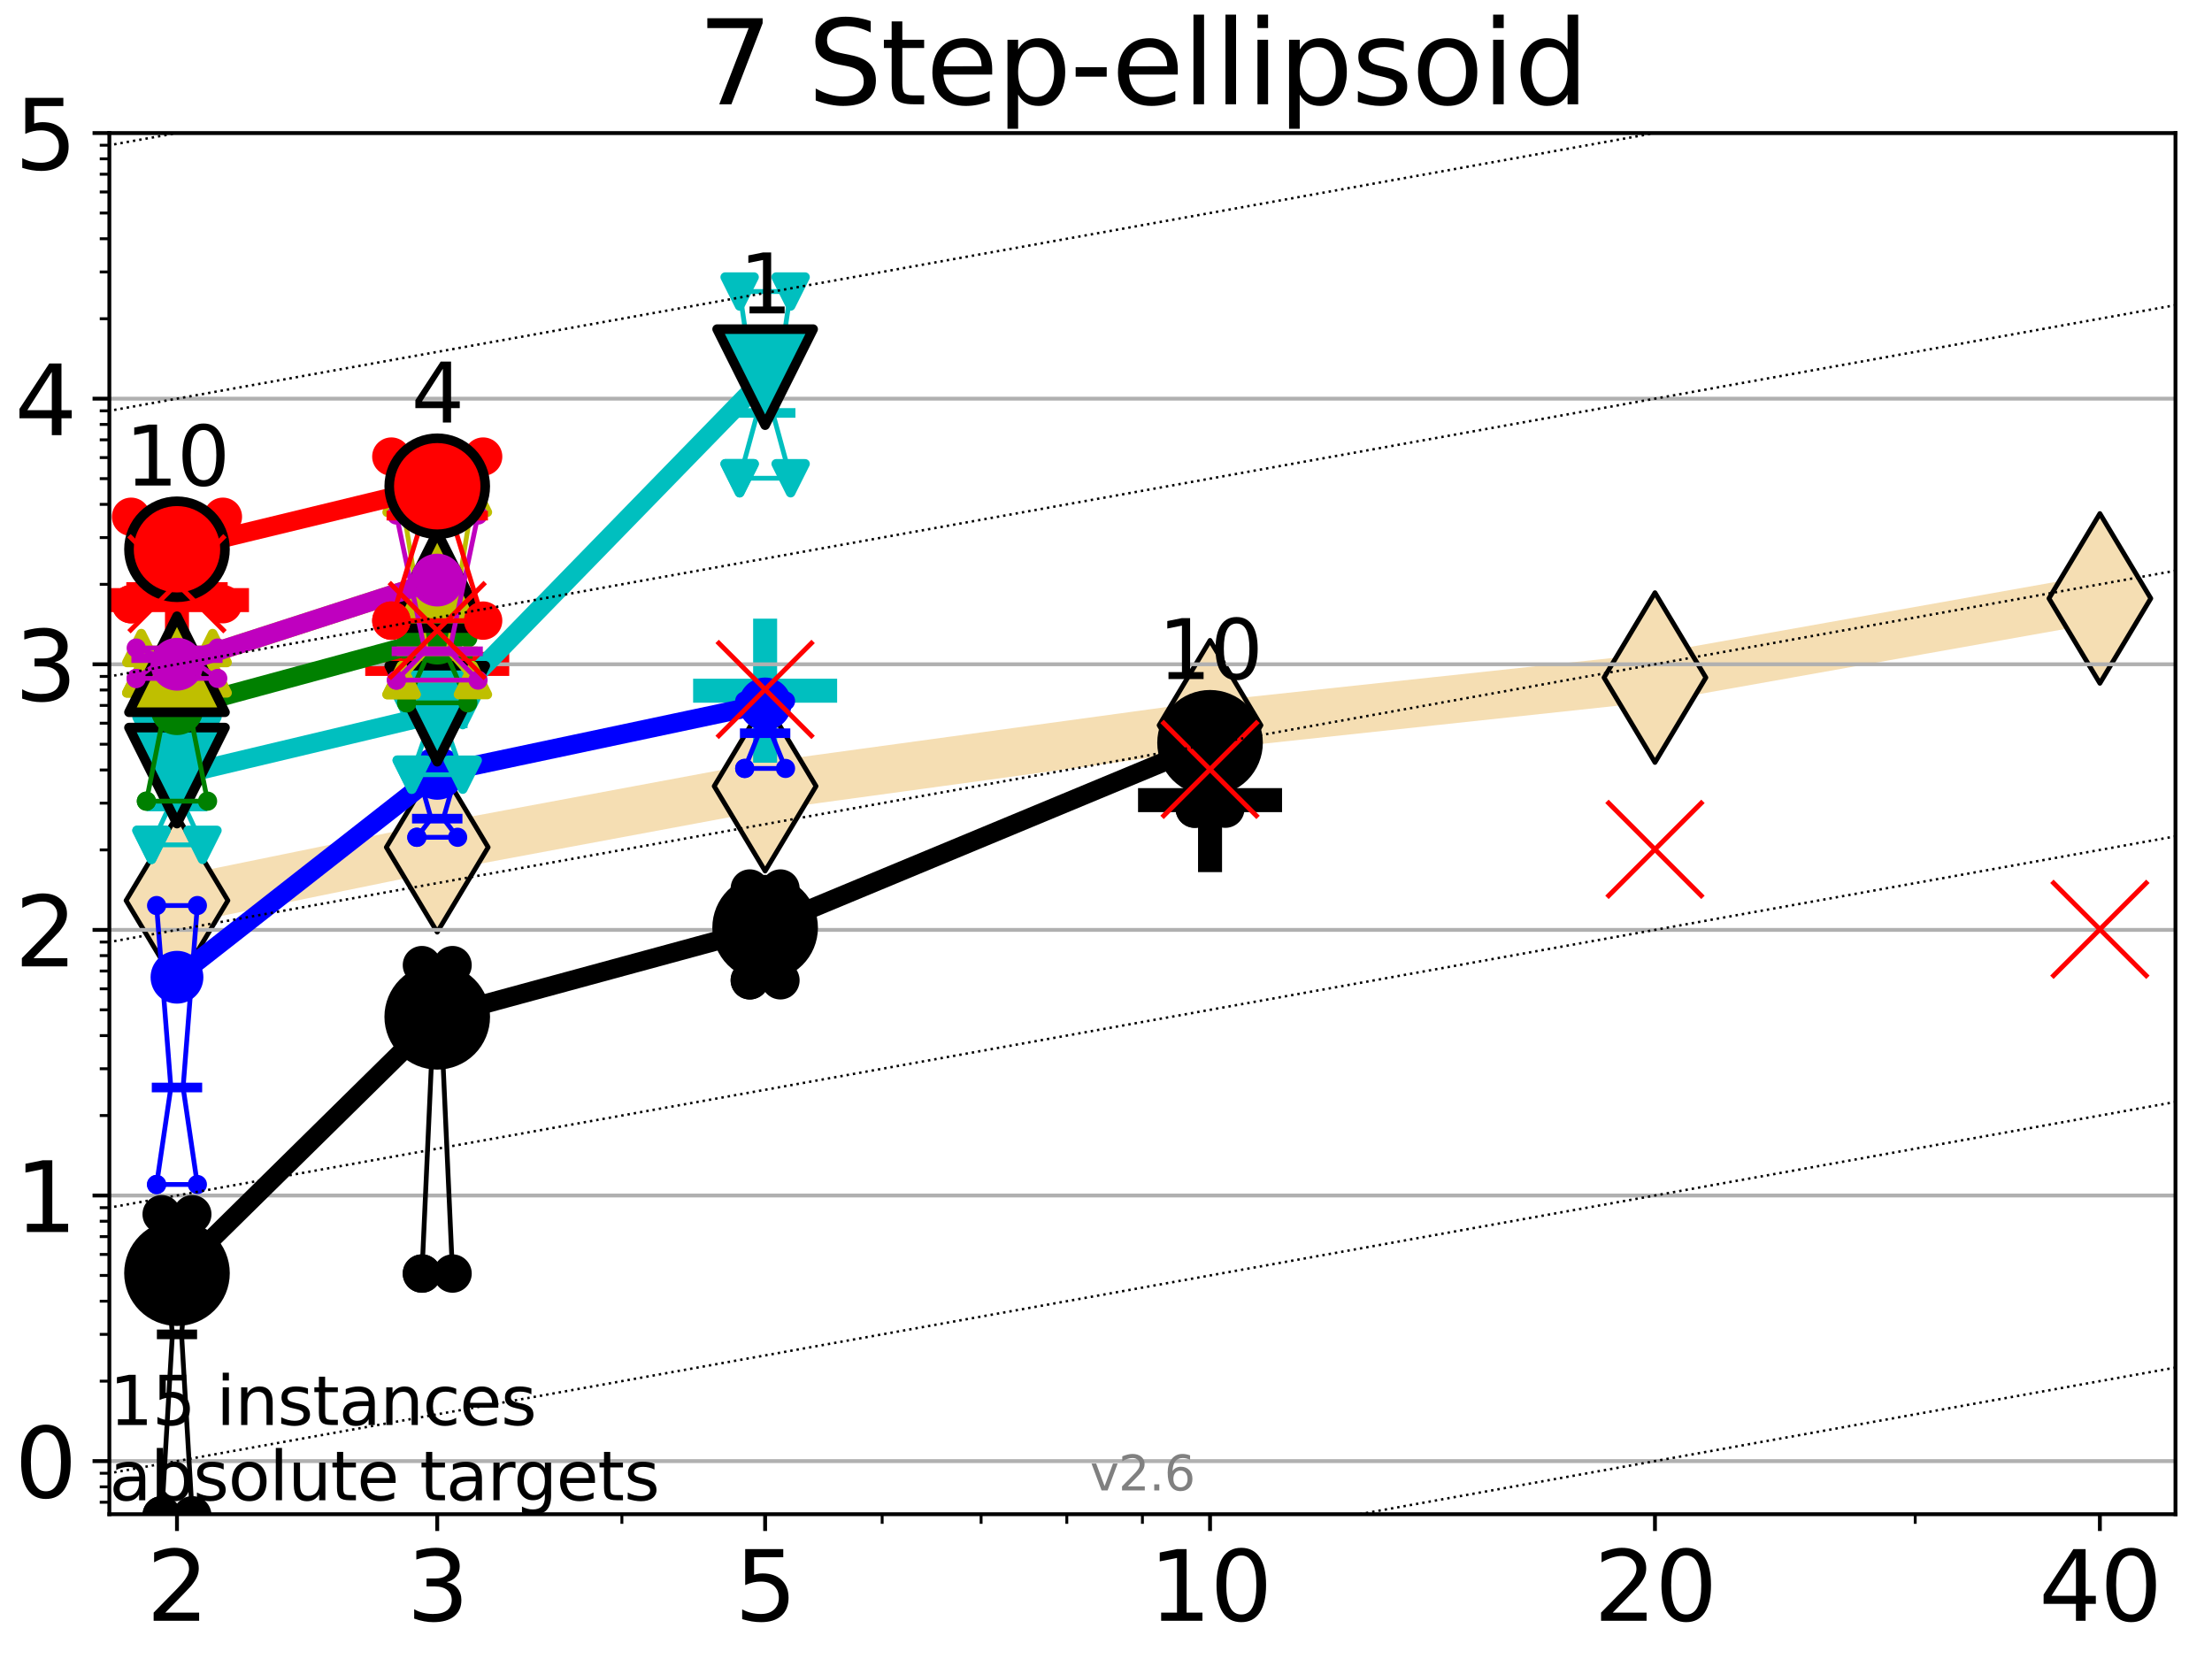 <?xml version="1.0" encoding="utf-8" standalone="no"?>
<!DOCTYPE svg PUBLIC "-//W3C//DTD SVG 1.1//EN"
  "http://www.w3.org/Graphics/SVG/1.1/DTD/svg11.dtd">
<svg height="345.6pt" version="1.1" viewBox="0 0 460.8 345.6" width="460.8pt" xmlns="http://www.w3.org/2000/svg" xmlns:xlink="http://www.w3.org/1999/xlink">
 <defs>
  <style type="text/css">*{stroke-linecap:butt;stroke-linejoin:round;}</style>
 </defs>
 <g id="figure_1">
  <g id="patch_1">
   <path d="M 0 345.6 
L 460.8 345.6 
L 460.8 0 
L 0 0 
z
" style="fill:#ffffff;"/>
  </g>
  <g id="axes_1">
   <g id="patch_2">
    <path d="M 22.78 315.44 
L 453.192 315.44 
L 453.192 27.72 
L 22.78 27.72 
z
" style="fill:#ffffff;"/>
   </g>
   <g id="line2d_1">
    <path clip-path="url(#p1087d69cb6)" d="M 36.868 187.593 
L 91.085 176.502 
L 159.39 163.774 
L 252.074 151.089 
L 344.758 141.151 
L 437.443 124.661 
" style="fill:none;stroke:#f5deb3;stroke-linecap:square;stroke-width:10;"/>
    <defs>
     <path d="M -0 17.678 
L 10.607 0 
L 0 -17.678 
L -10.607 -0 
z
" id="mc1998a8367" style="stroke:#000000;stroke-linejoin:miter;"/>
    </defs>
    <g clip-path="url(#p1087d69cb6)">
     <use style="fill:#f5deb3;stroke:#000000;stroke-linejoin:miter;" x="36.868" xlink:href="#mc1998a8367" y="187.593"/>
     <use style="fill:#f5deb3;stroke:#000000;stroke-linejoin:miter;" x="91.085" xlink:href="#mc1998a8367" y="176.502"/>
     <use style="fill:#f5deb3;stroke:#000000;stroke-linejoin:miter;" x="159.39" xlink:href="#mc1998a8367" y="163.774"/>
     <use style="fill:#f5deb3;stroke:#000000;stroke-linejoin:miter;" x="252.074" xlink:href="#mc1998a8367" y="151.089"/>
     <use style="fill:#f5deb3;stroke:#000000;stroke-linejoin:miter;" x="344.758" xlink:href="#mc1998a8367" y="141.151"/>
     <use style="fill:#f5deb3;stroke:#000000;stroke-linejoin:miter;" x="437.443" xlink:href="#mc1998a8367" y="124.661"/>
    </g>
   </g>
   <g id="line2d_2">
    <defs>
     <path d="M -15 0 
L 15 0 
M 0 15 
L 0 -15 
" id="mde833619a0" style="stroke:#000000;stroke-width:5;"/>
    </defs>
    <g clip-path="url(#p1087d69cb6)">
     <use style="stroke:#000000;stroke-width:5;" x="252.074" xlink:href="#mde833619a0" y="166.68"/>
    </g>
   </g>
   <g id="line2d_3">
    <defs>
     <path d="M -15 0 
L 15 0 
M 0 15 
L 0 -15 
" id="m0e20f0f0c2" style="stroke:#ff0000;stroke-width:5;"/>
    </defs>
    <g clip-path="url(#p1087d69cb6)">
     <use style="fill:#ff0000;stroke:#ff0000;stroke-width:5;" x="91.085" xlink:href="#m0e20f0f0c2" y="138.31"/>
    </g>
   </g>
   <g id="line2d_4">
    <defs>
     <path d="M -15 0 
L 15 0 
M 0 15 
L 0 -15 
" id="mf9e78b6f83" style="stroke:#00bfbf;stroke-width:5;"/>
    </defs>
    <g clip-path="url(#p1087d69cb6)">
     <use style="fill:#00bfbf;stroke:#00bfbf;stroke-width:5;" x="159.39" xlink:href="#mf9e78b6f83" y="143.882"/>
    </g>
   </g>
   <g id="line2d_5">
    <g clip-path="url(#p1087d69cb6)">
     <use style="fill:#ff0000;stroke:#ff0000;stroke-width:5;" x="36.868" xlink:href="#m0e20f0f0c2" y="125.017"/>
    </g>
   </g>
   <g id="matplotlib.axis_1">
    <g id="xtick_1">
     <g id="line2d_6">
      <defs>
       <path d="M 0 0 
L 0 3.5 
" id="md16c1c8c8a" style="stroke:#000000;stroke-width:0.8;"/>
      </defs>
      <g>
       <use style="stroke:#000000;stroke-width:0.8;" x="36.868" xlink:href="#md16c1c8c8a" y="315.44"/>
      </g>
     </g>
     <g id="text_1">
      <!-- 2 -->
      <g transform="translate(30.506 337.637)scale(0.2 -0.2)">
       <defs>
        <path d="M 1228 531 
L 3431 531 
L 3431 0 
L 469 0 
L 469 531 
Q 828 903 1448 1529 
Q 2069 2156 2228 2338 
Q 2531 2678 2651 2914 
Q 2772 3150 2772 3378 
Q 2772 3750 2511 3984 
Q 2250 4219 1831 4219 
Q 1534 4219 1204 4116 
Q 875 4013 500 3803 
L 500 4441 
Q 881 4594 1212 4672 
Q 1544 4750 1819 4750 
Q 2544 4750 2975 4387 
Q 3406 4025 3406 3419 
Q 3406 3131 3298 2873 
Q 3191 2616 2906 2266 
Q 2828 2175 2409 1742 
Q 1991 1309 1228 531 
z
" id="DejaVuSans-32" transform="scale(0.016)"/>
       </defs>
       <use xlink:href="#DejaVuSans-32"/>
      </g>
     </g>
    </g>
    <g id="xtick_2">
     <g id="line2d_7">
      <g>
       <use style="stroke:#000000;stroke-width:0.8;" x="91.085" xlink:href="#md16c1c8c8a" y="315.44"/>
      </g>
     </g>
     <g id="text_2">
      <!-- 3 -->
      <g transform="translate(84.723 337.637)scale(0.2 -0.2)">
       <defs>
        <path d="M 2597 2516 
Q 3050 2419 3304 2112 
Q 3559 1806 3559 1356 
Q 3559 666 3084 287 
Q 2609 -91 1734 -91 
Q 1441 -91 1130 -33 
Q 819 25 488 141 
L 488 750 
Q 750 597 1062 519 
Q 1375 441 1716 441 
Q 2309 441 2620 675 
Q 2931 909 2931 1356 
Q 2931 1769 2642 2001 
Q 2353 2234 1838 2234 
L 1294 2234 
L 1294 2753 
L 1863 2753 
Q 2328 2753 2575 2939 
Q 2822 3125 2822 3475 
Q 2822 3834 2567 4026 
Q 2313 4219 1838 4219 
Q 1578 4219 1281 4162 
Q 984 4106 628 3988 
L 628 4550 
Q 988 4650 1302 4700 
Q 1616 4750 1894 4750 
Q 2613 4750 3031 4423 
Q 3450 4097 3450 3541 
Q 3450 3153 3228 2886 
Q 3006 2619 2597 2516 
z
" id="DejaVuSans-33" transform="scale(0.016)"/>
       </defs>
       <use xlink:href="#DejaVuSans-33"/>
      </g>
     </g>
    </g>
    <g id="xtick_3">
     <g id="line2d_8">
      <g>
       <use style="stroke:#000000;stroke-width:0.8;" x="159.39" xlink:href="#md16c1c8c8a" y="315.44"/>
      </g>
     </g>
     <g id="text_3">
      <!-- 5 -->
      <g transform="translate(153.028 337.637)scale(0.2 -0.2)">
       <defs>
        <path d="M 691 4666 
L 3169 4666 
L 3169 4134 
L 1269 4134 
L 1269 2991 
Q 1406 3038 1543 3061 
Q 1681 3084 1819 3084 
Q 2600 3084 3056 2656 
Q 3513 2228 3513 1497 
Q 3513 744 3044 326 
Q 2575 -91 1722 -91 
Q 1428 -91 1123 -41 
Q 819 9 494 109 
L 494 744 
Q 775 591 1075 516 
Q 1375 441 1709 441 
Q 2250 441 2565 725 
Q 2881 1009 2881 1497 
Q 2881 1984 2565 2268 
Q 2250 2553 1709 2553 
Q 1456 2553 1204 2497 
Q 953 2441 691 2322 
L 691 4666 
z
" id="DejaVuSans-35" transform="scale(0.016)"/>
       </defs>
       <use xlink:href="#DejaVuSans-35"/>
      </g>
     </g>
    </g>
    <g id="xtick_4">
     <g id="line2d_9">
      <g>
       <use style="stroke:#000000;stroke-width:0.8;" x="252.074" xlink:href="#md16c1c8c8a" y="315.44"/>
      </g>
     </g>
     <g id="text_4">
      <!-- 10 -->
      <g transform="translate(239.349 337.637)scale(0.2 -0.2)">
       <defs>
        <path d="M 794 531 
L 1825 531 
L 1825 4091 
L 703 3866 
L 703 4441 
L 1819 4666 
L 2450 4666 
L 2450 531 
L 3481 531 
L 3481 0 
L 794 0 
L 794 531 
z
" id="DejaVuSans-31" transform="scale(0.016)"/>
        <path d="M 2034 4250 
Q 1547 4250 1301 3770 
Q 1056 3291 1056 2328 
Q 1056 1369 1301 889 
Q 1547 409 2034 409 
Q 2525 409 2770 889 
Q 3016 1369 3016 2328 
Q 3016 3291 2770 3770 
Q 2525 4250 2034 4250 
z
M 2034 4750 
Q 2819 4750 3233 4129 
Q 3647 3509 3647 2328 
Q 3647 1150 3233 529 
Q 2819 -91 2034 -91 
Q 1250 -91 836 529 
Q 422 1150 422 2328 
Q 422 3509 836 4129 
Q 1250 4750 2034 4750 
z
" id="DejaVuSans-30" transform="scale(0.016)"/>
       </defs>
       <use xlink:href="#DejaVuSans-31"/>
       <use x="63.623" xlink:href="#DejaVuSans-30"/>
      </g>
     </g>
    </g>
    <g id="xtick_5">
     <g id="line2d_10">
      <g>
       <use style="stroke:#000000;stroke-width:0.8;" x="344.758" xlink:href="#md16c1c8c8a" y="315.44"/>
      </g>
     </g>
     <g id="text_5">
      <!-- 20 -->
      <g transform="translate(332.033 337.637)scale(0.2 -0.2)">
       <use xlink:href="#DejaVuSans-32"/>
       <use x="63.623" xlink:href="#DejaVuSans-30"/>
      </g>
     </g>
    </g>
    <g id="xtick_6">
     <g id="line2d_11">
      <g>
       <use style="stroke:#000000;stroke-width:0.8;" x="437.443" xlink:href="#md16c1c8c8a" y="315.44"/>
      </g>
     </g>
     <g id="text_6">
      <!-- 40 -->
      <g transform="translate(424.718 337.637)scale(0.2 -0.2)">
       <defs>
        <path d="M 2419 4116 
L 825 1625 
L 2419 1625 
L 2419 4116 
z
M 2253 4666 
L 3047 4666 
L 3047 1625 
L 3713 1625 
L 3713 1100 
L 3047 1100 
L 3047 0 
L 2419 0 
L 2419 1100 
L 313 1100 
L 313 1709 
L 2253 4666 
z
" id="DejaVuSans-34" transform="scale(0.016)"/>
       </defs>
       <use xlink:href="#DejaVuSans-34"/>
       <use x="63.623" xlink:href="#DejaVuSans-30"/>
      </g>
     </g>
    </g>
    <g id="xtick_7">
     <g id="line2d_12">
      <defs>
       <path d="M 0 0 
L 0 2 
" id="mabe96019f1" style="stroke:#000000;stroke-width:0.6;"/>
      </defs>
      <g>
       <use style="stroke:#000000;stroke-width:0.6;" x="129.552" xlink:href="#mabe96019f1" y="315.44"/>
      </g>
     </g>
    </g>
    <g id="xtick_8">
     <g id="line2d_13">
      <g>
       <use style="stroke:#000000;stroke-width:0.6;" x="183.769" xlink:href="#mabe96019f1" y="315.44"/>
      </g>
     </g>
    </g>
    <g id="xtick_9">
     <g id="line2d_14">
      <g>
       <use style="stroke:#000000;stroke-width:0.6;" x="204.381" xlink:href="#mabe96019f1" y="315.44"/>
      </g>
     </g>
    </g>
    <g id="xtick_10">
     <g id="line2d_15">
      <g>
       <use style="stroke:#000000;stroke-width:0.6;" x="222.237" xlink:href="#mabe96019f1" y="315.44"/>
      </g>
     </g>
    </g>
    <g id="xtick_11">
     <g id="line2d_16">
      <g>
       <use style="stroke:#000000;stroke-width:0.6;" x="237.986" xlink:href="#mabe96019f1" y="315.44"/>
      </g>
     </g>
    </g>
    <g id="xtick_12">
     <g id="line2d_17">
      <g>
       <use style="stroke:#000000;stroke-width:0.6;" x="398.975" xlink:href="#mabe96019f1" y="315.44"/>
      </g>
     </g>
    </g>
   </g>
   <g id="matplotlib.axis_2">
    <g id="ytick_1">
     <g id="line2d_18">
      <path clip-path="url(#p1087d69cb6)" d="M 22.78 304.374 
L 453.192 304.374 
" style="fill:none;stroke:#b0b0b0;stroke-linecap:square;stroke-width:0.8;"/>
     </g>
     <g id="line2d_19">
      <defs>
       <path d="M 0 0 
L -3.5 0 
" id="m0dc885b463" style="stroke:#000000;stroke-width:0.8;"/>
      </defs>
      <g>
       <use style="stroke:#000000;stroke-width:0.8;" x="22.78" xlink:href="#m0dc885b463" y="304.374"/>
      </g>
     </g>
     <g id="text_7">
      <!-- 0 -->
      <g transform="translate(3.055 311.972)scale(0.2 -0.2)">
       <use xlink:href="#DejaVuSans-30"/>
      </g>
     </g>
    </g>
    <g id="ytick_2">
     <g id="line2d_20">
      <path clip-path="url(#p1087d69cb6)" d="M 22.78 249.043 
L 453.192 249.043 
" style="fill:none;stroke:#b0b0b0;stroke-linecap:square;stroke-width:0.8;"/>
     </g>
     <g id="line2d_21">
      <g>
       <use style="stroke:#000000;stroke-width:0.8;" x="22.78" xlink:href="#m0dc885b463" y="249.043"/>
      </g>
     </g>
     <g id="text_8">
      <!-- 1 -->
      <g transform="translate(3.055 256.642)scale(0.2 -0.2)">
       <use xlink:href="#DejaVuSans-31"/>
      </g>
     </g>
    </g>
    <g id="ytick_3">
     <g id="line2d_22">
      <path clip-path="url(#p1087d69cb6)" d="M 22.78 193.712 
L 453.192 193.712 
" style="fill:none;stroke:#b0b0b0;stroke-linecap:square;stroke-width:0.8;"/>
     </g>
     <g id="line2d_23">
      <g>
       <use style="stroke:#000000;stroke-width:0.8;" x="22.78" xlink:href="#m0dc885b463" y="193.712"/>
      </g>
     </g>
     <g id="text_9">
      <!-- 2 -->
      <g transform="translate(3.055 201.311)scale(0.2 -0.2)">
       <use xlink:href="#DejaVuSans-32"/>
      </g>
     </g>
    </g>
    <g id="ytick_4">
     <g id="line2d_24">
      <path clip-path="url(#p1087d69cb6)" d="M 22.78 138.382 
L 453.192 138.382 
" style="fill:none;stroke:#b0b0b0;stroke-linecap:square;stroke-width:0.8;"/>
     </g>
     <g id="line2d_25">
      <g>
       <use style="stroke:#000000;stroke-width:0.8;" x="22.78" xlink:href="#m0dc885b463" y="138.382"/>
      </g>
     </g>
     <g id="text_10">
      <!-- 3 -->
      <g transform="translate(3.055 145.98)scale(0.2 -0.2)">
       <use xlink:href="#DejaVuSans-33"/>
      </g>
     </g>
    </g>
    <g id="ytick_5">
     <g id="line2d_26">
      <path clip-path="url(#p1087d69cb6)" d="M 22.78 83.051 
L 453.192 83.051 
" style="fill:none;stroke:#b0b0b0;stroke-linecap:square;stroke-width:0.8;"/>
     </g>
     <g id="line2d_27">
      <g>
       <use style="stroke:#000000;stroke-width:0.8;" x="22.78" xlink:href="#m0dc885b463" y="83.051"/>
      </g>
     </g>
     <g id="text_11">
      <!-- 4 -->
      <g transform="translate(3.055 90.649)scale(0.2 -0.2)">
       <use xlink:href="#DejaVuSans-34"/>
      </g>
     </g>
    </g>
    <g id="ytick_6">
     <g id="line2d_28">
      <path clip-path="url(#p1087d69cb6)" d="M 22.78 27.72 
L 453.192 27.72 
" style="fill:none;stroke:#b0b0b0;stroke-linecap:square;stroke-width:0.8;"/>
     </g>
     <g id="line2d_29">
      <g>
       <use style="stroke:#000000;stroke-width:0.8;" x="22.78" xlink:href="#m0dc885b463" y="27.72"/>
      </g>
     </g>
     <g id="text_12">
      <!-- 5 -->
      <g transform="translate(3.055 35.318)scale(0.2 -0.2)">
       <use xlink:href="#DejaVuSans-35"/>
      </g>
     </g>
    </g>
    <g id="ytick_7">
     <g id="line2d_30">
      <defs>
       <path d="M 0 0 
L -2 0 
" id="mf1ecdee7e3" style="stroke:#000000;stroke-width:0.6;"/>
      </defs>
      <g>
       <use style="stroke:#000000;stroke-width:0.6;" x="22.78" xlink:href="#mf1ecdee7e3" y="312.945"/>
      </g>
     </g>
    </g>
    <g id="ytick_8">
     <g id="line2d_31">
      <g>
       <use style="stroke:#000000;stroke-width:0.6;" x="22.78" xlink:href="#mf1ecdee7e3" y="309.736"/>
      </g>
     </g>
    </g>
    <g id="ytick_9">
     <g id="line2d_32">
      <g>
       <use style="stroke:#000000;stroke-width:0.6;" x="22.78" xlink:href="#mf1ecdee7e3" y="306.906"/>
      </g>
     </g>
    </g>
    <g id="ytick_10">
     <g id="line2d_33">
      <g>
       <use style="stroke:#000000;stroke-width:0.6;" x="22.78" xlink:href="#mf1ecdee7e3" y="287.718"/>
      </g>
     </g>
    </g>
    <g id="ytick_11">
     <g id="line2d_34">
      <g>
       <use style="stroke:#000000;stroke-width:0.6;" x="22.78" xlink:href="#mf1ecdee7e3" y="277.974"/>
      </g>
     </g>
    </g>
    <g id="ytick_12">
     <g id="line2d_35">
      <g>
       <use style="stroke:#000000;stroke-width:0.6;" x="22.78" xlink:href="#mf1ecdee7e3" y="271.061"/>
      </g>
     </g>
    </g>
    <g id="ytick_13">
     <g id="line2d_36">
      <g>
       <use style="stroke:#000000;stroke-width:0.6;" x="22.78" xlink:href="#mf1ecdee7e3" y="265.699"/>
      </g>
     </g>
    </g>
    <g id="ytick_14">
     <g id="line2d_37">
      <g>
       <use style="stroke:#000000;stroke-width:0.6;" x="22.78" xlink:href="#mf1ecdee7e3" y="261.318"/>
      </g>
     </g>
    </g>
    <g id="ytick_15">
     <g id="line2d_38">
      <g>
       <use style="stroke:#000000;stroke-width:0.6;" x="22.78" xlink:href="#mf1ecdee7e3" y="257.614"/>
      </g>
     </g>
    </g>
    <g id="ytick_16">
     <g id="line2d_39">
      <g>
       <use style="stroke:#000000;stroke-width:0.6;" x="22.78" xlink:href="#mf1ecdee7e3" y="254.405"/>
      </g>
     </g>
    </g>
    <g id="ytick_17">
     <g id="line2d_40">
      <g>
       <use style="stroke:#000000;stroke-width:0.6;" x="22.78" xlink:href="#mf1ecdee7e3" y="251.575"/>
      </g>
     </g>
    </g>
    <g id="ytick_18">
     <g id="line2d_41">
      <g>
       <use style="stroke:#000000;stroke-width:0.6;" x="22.78" xlink:href="#mf1ecdee7e3" y="232.387"/>
      </g>
     </g>
    </g>
    <g id="ytick_19">
     <g id="line2d_42">
      <g>
       <use style="stroke:#000000;stroke-width:0.6;" x="22.78" xlink:href="#mf1ecdee7e3" y="222.644"/>
      </g>
     </g>
    </g>
    <g id="ytick_20">
     <g id="line2d_43">
      <g>
       <use style="stroke:#000000;stroke-width:0.6;" x="22.78" xlink:href="#mf1ecdee7e3" y="215.731"/>
      </g>
     </g>
    </g>
    <g id="ytick_21">
     <g id="line2d_44">
      <g>
       <use style="stroke:#000000;stroke-width:0.6;" x="22.78" xlink:href="#mf1ecdee7e3" y="210.369"/>
      </g>
     </g>
    </g>
    <g id="ytick_22">
     <g id="line2d_45">
      <g>
       <use style="stroke:#000000;stroke-width:0.6;" x="22.78" xlink:href="#mf1ecdee7e3" y="205.987"/>
      </g>
     </g>
    </g>
    <g id="ytick_23">
     <g id="line2d_46">
      <g>
       <use style="stroke:#000000;stroke-width:0.6;" x="22.78" xlink:href="#mf1ecdee7e3" y="202.283"/>
      </g>
     </g>
    </g>
    <g id="ytick_24">
     <g id="line2d_47">
      <g>
       <use style="stroke:#000000;stroke-width:0.6;" x="22.78" xlink:href="#mf1ecdee7e3" y="199.074"/>
      </g>
     </g>
    </g>
    <g id="ytick_25">
     <g id="line2d_48">
      <g>
       <use style="stroke:#000000;stroke-width:0.6;" x="22.78" xlink:href="#mf1ecdee7e3" y="196.244"/>
      </g>
     </g>
    </g>
    <g id="ytick_26">
     <g id="line2d_49">
      <g>
       <use style="stroke:#000000;stroke-width:0.6;" x="22.78" xlink:href="#mf1ecdee7e3" y="177.056"/>
      </g>
     </g>
    </g>
    <g id="ytick_27">
     <g id="line2d_50">
      <g>
       <use style="stroke:#000000;stroke-width:0.6;" x="22.78" xlink:href="#mf1ecdee7e3" y="167.313"/>
      </g>
     </g>
    </g>
    <g id="ytick_28">
     <g id="line2d_51">
      <g>
       <use style="stroke:#000000;stroke-width:0.6;" x="22.78" xlink:href="#mf1ecdee7e3" y="160.4"/>
      </g>
     </g>
    </g>
    <g id="ytick_29">
     <g id="line2d_52">
      <g>
       <use style="stroke:#000000;stroke-width:0.6;" x="22.78" xlink:href="#mf1ecdee7e3" y="155.038"/>
      </g>
     </g>
    </g>
    <g id="ytick_30">
     <g id="line2d_53">
      <g>
       <use style="stroke:#000000;stroke-width:0.6;" x="22.78" xlink:href="#mf1ecdee7e3" y="150.657"/>
      </g>
     </g>
    </g>
    <g id="ytick_31">
     <g id="line2d_54">
      <g>
       <use style="stroke:#000000;stroke-width:0.6;" x="22.78" xlink:href="#mf1ecdee7e3" y="146.952"/>
      </g>
     </g>
    </g>
    <g id="ytick_32">
     <g id="line2d_55">
      <g>
       <use style="stroke:#000000;stroke-width:0.6;" x="22.78" xlink:href="#mf1ecdee7e3" y="143.744"/>
      </g>
     </g>
    </g>
    <g id="ytick_33">
     <g id="line2d_56">
      <g>
       <use style="stroke:#000000;stroke-width:0.6;" x="22.78" xlink:href="#mf1ecdee7e3" y="140.913"/>
      </g>
     </g>
    </g>
    <g id="ytick_34">
     <g id="line2d_57">
      <g>
       <use style="stroke:#000000;stroke-width:0.6;" x="22.78" xlink:href="#mf1ecdee7e3" y="121.725"/>
      </g>
     </g>
    </g>
    <g id="ytick_35">
     <g id="line2d_58">
      <g>
       <use style="stroke:#000000;stroke-width:0.6;" x="22.78" xlink:href="#mf1ecdee7e3" y="111.982"/>
      </g>
     </g>
    </g>
    <g id="ytick_36">
     <g id="line2d_59">
      <g>
       <use style="stroke:#000000;stroke-width:0.6;" x="22.78" xlink:href="#mf1ecdee7e3" y="105.069"/>
      </g>
     </g>
    </g>
    <g id="ytick_37">
     <g id="line2d_60">
      <g>
       <use style="stroke:#000000;stroke-width:0.6;" x="22.78" xlink:href="#mf1ecdee7e3" y="99.707"/>
      </g>
     </g>
    </g>
    <g id="ytick_38">
     <g id="line2d_61">
      <g>
       <use style="stroke:#000000;stroke-width:0.6;" x="22.78" xlink:href="#mf1ecdee7e3" y="95.326"/>
      </g>
     </g>
    </g>
    <g id="ytick_39">
     <g id="line2d_62">
      <g>
       <use style="stroke:#000000;stroke-width:0.6;" x="22.78" xlink:href="#mf1ecdee7e3" y="91.622"/>
      </g>
     </g>
    </g>
    <g id="ytick_40">
     <g id="line2d_63">
      <g>
       <use style="stroke:#000000;stroke-width:0.6;" x="22.78" xlink:href="#mf1ecdee7e3" y="88.413"/>
      </g>
     </g>
    </g>
    <g id="ytick_41">
     <g id="line2d_64">
      <g>
       <use style="stroke:#000000;stroke-width:0.6;" x="22.78" xlink:href="#mf1ecdee7e3" y="85.583"/>
      </g>
     </g>
    </g>
    <g id="ytick_42">
     <g id="line2d_65">
      <g>
       <use style="stroke:#000000;stroke-width:0.6;" x="22.78" xlink:href="#mf1ecdee7e3" y="66.395"/>
      </g>
     </g>
    </g>
    <g id="ytick_43">
     <g id="line2d_66">
      <g>
       <use style="stroke:#000000;stroke-width:0.6;" x="22.78" xlink:href="#mf1ecdee7e3" y="56.651"/>
      </g>
     </g>
    </g>
    <g id="ytick_44">
     <g id="line2d_67">
      <g>
       <use style="stroke:#000000;stroke-width:0.6;" x="22.78" xlink:href="#mf1ecdee7e3" y="49.738"/>
      </g>
     </g>
    </g>
    <g id="ytick_45">
     <g id="line2d_68">
      <g>
       <use style="stroke:#000000;stroke-width:0.6;" x="22.78" xlink:href="#mf1ecdee7e3" y="44.376"/>
      </g>
     </g>
    </g>
    <g id="ytick_46">
     <g id="line2d_69">
      <g>
       <use style="stroke:#000000;stroke-width:0.6;" x="22.78" xlink:href="#mf1ecdee7e3" y="39.995"/>
      </g>
     </g>
    </g>
    <g id="ytick_47">
     <g id="line2d_70">
      <g>
       <use style="stroke:#000000;stroke-width:0.6;" x="22.78" xlink:href="#mf1ecdee7e3" y="36.291"/>
      </g>
     </g>
    </g>
    <g id="ytick_48">
     <g id="line2d_71">
      <g>
       <use style="stroke:#000000;stroke-width:0.6;" x="22.78" xlink:href="#mf1ecdee7e3" y="33.082"/>
      </g>
     </g>
    </g>
    <g id="ytick_49">
     <g id="line2d_72">
      <g>
       <use style="stroke:#000000;stroke-width:0.6;" x="22.78" xlink:href="#mf1ecdee7e3" y="30.252"/>
      </g>
     </g>
    </g>
   </g>
   <g id="line2d_73">
    <path clip-path="url(#p1087d69cb6)" d="M 33.682 315.668 
L 35.912 277.974 
L 33.682 252.948 
L 40.054 252.948 
L 37.824 277.974 
L 40.054 315.668 
L 33.682 315.668 
" style="fill:none;stroke:#000000;stroke-linecap:square;"/>
   </g>
   <g id="line2d_74">
    <path clip-path="url(#p1087d69cb6)" d="M 33.682 315.668 
L 40.054 315.668 
L 40.054 252.948 
L 33.682 252.948 
L 33.682 315.668 
" style="fill:none;"/>
    <defs>
     <path d="M 0 3 
C 0.796 3 1.559 2.684 2.121 2.121 
C 2.684 1.559 3 0.796 3 0 
C 3 -0.796 2.684 -1.559 2.121 -2.121 
C 1.559 -2.684 0.796 -3 0 -3 
C -0.796 -3 -1.559 -2.684 -2.121 -2.121 
C -2.684 -1.559 -3 -0.796 -3 0 
C -3 0.796 -2.684 1.559 -2.121 2.121 
C -1.559 2.684 -0.796 3 0 3 
z
" id="m2a36b4ca91" style="stroke:#000000;stroke-width:2;"/>
    </defs>
    <g clip-path="url(#p1087d69cb6)">
     <use style="stroke:#000000;stroke-width:2;" x="33.682" xlink:href="#m2a36b4ca91" y="315.668"/>
     <use style="stroke:#000000;stroke-width:2;" x="40.054" xlink:href="#m2a36b4ca91" y="315.668"/>
     <use style="stroke:#000000;stroke-width:2;" x="40.054" xlink:href="#m2a36b4ca91" y="252.948"/>
     <use style="stroke:#000000;stroke-width:2;" x="33.682" xlink:href="#m2a36b4ca91" y="252.948"/>
     <use style="stroke:#000000;stroke-width:2;" x="33.682" xlink:href="#m2a36b4ca91" y="315.668"/>
    </g>
   </g>
   <g id="line2d_75">
    <path clip-path="url(#p1087d69cb6)" d="M 33.682 277.974 
L 40.054 277.974 
" style="fill:none;stroke:#000000;stroke-linecap:square;stroke-width:2;"/>
   </g>
   <g id="line2d_76">
    <path clip-path="url(#p1087d69cb6)" d="M 87.899 265.302 
L 90.129 215.932 
L 87.899 201.056 
L 94.271 201.056 
L 92.041 215.932 
L 94.271 265.302 
L 87.899 265.302 
" style="fill:none;stroke:#000000;stroke-linecap:square;"/>
   </g>
   <g id="line2d_77">
    <path clip-path="url(#p1087d69cb6)" d="M 87.899 265.302 
L 94.271 265.302 
L 94.271 201.056 
L 87.899 201.056 
L 87.899 265.302 
" style="fill:none;"/>
    <g clip-path="url(#p1087d69cb6)">
     <use style="stroke:#000000;stroke-width:2;" x="87.899" xlink:href="#m2a36b4ca91" y="265.302"/>
     <use style="stroke:#000000;stroke-width:2;" x="94.271" xlink:href="#m2a36b4ca91" y="265.302"/>
     <use style="stroke:#000000;stroke-width:2;" x="94.271" xlink:href="#m2a36b4ca91" y="201.056"/>
     <use style="stroke:#000000;stroke-width:2;" x="87.899" xlink:href="#m2a36b4ca91" y="201.056"/>
     <use style="stroke:#000000;stroke-width:2;" x="87.899" xlink:href="#m2a36b4ca91" y="265.302"/>
    </g>
   </g>
   <g id="line2d_78">
    <path clip-path="url(#p1087d69cb6)" d="M 87.899 215.932 
L 94.271 215.932 
" style="fill:none;stroke:#000000;stroke-linecap:square;stroke-width:2;"/>
   </g>
   <g id="line2d_79">
    <path clip-path="url(#p1087d69cb6)" d="M 156.204 204.212 
L 158.434 193.76 
L 156.204 185.101 
L 162.576 185.101 
L 160.346 193.76 
L 162.576 204.212 
L 156.204 204.212 
" style="fill:none;stroke:#000000;stroke-linecap:square;"/>
   </g>
   <g id="line2d_80">
    <path clip-path="url(#p1087d69cb6)" d="M 156.204 204.212 
L 162.576 204.212 
L 162.576 185.101 
L 156.204 185.101 
L 156.204 204.212 
" style="fill:none;"/>
    <g clip-path="url(#p1087d69cb6)">
     <use style="stroke:#000000;stroke-width:2;" x="156.204" xlink:href="#m2a36b4ca91" y="204.212"/>
     <use style="stroke:#000000;stroke-width:2;" x="162.576" xlink:href="#m2a36b4ca91" y="204.212"/>
     <use style="stroke:#000000;stroke-width:2;" x="162.576" xlink:href="#m2a36b4ca91" y="185.101"/>
     <use style="stroke:#000000;stroke-width:2;" x="156.204" xlink:href="#m2a36b4ca91" y="185.101"/>
     <use style="stroke:#000000;stroke-width:2;" x="156.204" xlink:href="#m2a36b4ca91" y="204.212"/>
    </g>
   </g>
   <g id="line2d_81">
    <path clip-path="url(#p1087d69cb6)" d="M 156.204 193.76 
L 162.576 193.76 
" style="fill:none;stroke:#000000;stroke-linecap:square;stroke-width:2;"/>
   </g>
   <g id="line2d_82">
    <path clip-path="url(#p1087d69cb6)" d="M 248.888 168.457 
L 251.118 162.384 
L 248.888 150.311 
L 255.26 150.311 
L 253.03 162.384 
L 255.26 168.457 
L 248.888 168.457 
" style="fill:none;stroke:#000000;stroke-linecap:square;"/>
   </g>
   <g id="line2d_83">
    <path clip-path="url(#p1087d69cb6)" d="M 248.888 168.457 
L 255.26 168.457 
L 255.26 150.311 
L 248.888 150.311 
L 248.888 168.457 
" style="fill:none;"/>
    <g clip-path="url(#p1087d69cb6)">
     <use style="stroke:#000000;stroke-width:2;" x="248.888" xlink:href="#m2a36b4ca91" y="168.457"/>
     <use style="stroke:#000000;stroke-width:2;" x="255.26" xlink:href="#m2a36b4ca91" y="168.457"/>
     <use style="stroke:#000000;stroke-width:2;" x="255.26" xlink:href="#m2a36b4ca91" y="150.311"/>
     <use style="stroke:#000000;stroke-width:2;" x="248.888" xlink:href="#m2a36b4ca91" y="150.311"/>
     <use style="stroke:#000000;stroke-width:2;" x="248.888" xlink:href="#m2a36b4ca91" y="168.457"/>
    </g>
   </g>
   <g id="line2d_84">
    <path clip-path="url(#p1087d69cb6)" d="M 248.888 162.384 
L 255.26 162.384 
" style="fill:none;stroke:#000000;stroke-linecap:square;stroke-width:2;"/>
   </g>
   <g id="line2d_85">
    <path clip-path="url(#p1087d69cb6)" d="M 36.868 265.223 
L 91.085 211.821 
" style="fill:none;stroke:#000000;stroke-linecap:square;stroke-width:4;"/>
   </g>
   <g id="line2d_86">
    <path clip-path="url(#p1087d69cb6)" d="M 91.085 211.821 
L 159.39 193.252 
" style="fill:none;stroke:#000000;stroke-linecap:square;stroke-width:4;"/>
   </g>
   <g id="line2d_87">
    <path clip-path="url(#p1087d69cb6)" d="M 159.39 193.252 
L 252.074 154.734 
" style="fill:none;stroke:#000000;stroke-linecap:square;stroke-width:4;"/>
   </g>
   <g id="line2d_88">
    <path clip-path="url(#p1087d69cb6)" d="M 36.868 265.223 
L 91.085 211.821 
L 159.39 193.252 
L 252.074 154.734 
" style="fill:none;"/>
    <defs>
     <path d="M 0 10 
C 2.652 10 5.196 8.946 7.071 7.071 
C 8.946 5.196 10 2.652 10 0 
C 10 -2.652 8.946 -5.196 7.071 -7.071 
C 5.196 -8.946 2.652 -10 0 -10 
C -2.652 -10 -5.196 -8.946 -7.071 -7.071 
C -8.946 -5.196 -10 -2.652 -10 0 
C -10 2.652 -8.946 5.196 -7.071 7.071 
C -5.196 8.946 -2.652 10 0 10 
z
" id="m7050b3ce66" style="stroke:#000000;stroke-width:2;"/>
    </defs>
    <g clip-path="url(#p1087d69cb6)">
     <use style="stroke:#000000;stroke-width:2;" x="36.868" xlink:href="#m7050b3ce66" y="265.223"/>
     <use style="stroke:#000000;stroke-width:2;" x="91.085" xlink:href="#m7050b3ce66" y="211.821"/>
     <use style="stroke:#000000;stroke-width:2;" x="159.39" xlink:href="#m7050b3ce66" y="193.252"/>
     <use style="stroke:#000000;stroke-width:2;" x="252.074" xlink:href="#m7050b3ce66" y="154.734"/>
    </g>
   </g>
   <g id="line2d_89">
    <path clip-path="url(#p1087d69cb6)" d="M 32.62 246.753 
L 35.594 226.549 
L 32.62 188.64 
L 41.116 188.64 
L 38.143 226.549 
L 41.116 246.753 
L 32.62 246.753 
" style="fill:none;stroke:#0000ff;stroke-linecap:square;"/>
   </g>
   <g id="line2d_90">
    <path clip-path="url(#p1087d69cb6)" d="M 32.62 246.753 
L 41.116 246.753 
L 41.116 188.64 
L 32.62 188.64 
L 32.62 246.753 
" style="fill:none;"/>
    <defs>
     <path d="M 0 1.5 
C 0.398 1.5 0.779 1.342 1.061 1.061 
C 1.342 0.779 1.5 0.398 1.5 0 
C 1.5 -0.398 1.342 -0.779 1.061 -1.061 
C 0.779 -1.342 0.398 -1.5 0 -1.5 
C -0.398 -1.5 -0.779 -1.342 -1.061 -1.061 
C -1.342 -0.779 -1.5 -0.398 -1.5 0 
C -1.5 0.398 -1.342 0.779 -1.061 1.061 
C -0.779 1.342 -0.398 1.5 0 1.5 
z
" id="m59604c36ef" style="stroke:#0000ff;"/>
    </defs>
    <g clip-path="url(#p1087d69cb6)">
     <use style="fill:#0000ff;stroke:#0000ff;" x="32.62" xlink:href="#m59604c36ef" y="246.753"/>
     <use style="fill:#0000ff;stroke:#0000ff;" x="41.116" xlink:href="#m59604c36ef" y="246.753"/>
     <use style="fill:#0000ff;stroke:#0000ff;" x="41.116" xlink:href="#m59604c36ef" y="188.64"/>
     <use style="fill:#0000ff;stroke:#0000ff;" x="32.62" xlink:href="#m59604c36ef" y="188.64"/>
     <use style="fill:#0000ff;stroke:#0000ff;" x="32.62" xlink:href="#m59604c36ef" y="246.753"/>
    </g>
   </g>
   <g id="line2d_91">
    <path clip-path="url(#p1087d69cb6)" d="M 32.62 226.549 
L 41.116 226.549 
" style="fill:none;stroke:#0000ff;stroke-linecap:square;stroke-width:2;"/>
   </g>
   <g id="line2d_92">
    <path clip-path="url(#p1087d69cb6)" d="M 86.837 174.422 
L 89.811 170.537 
L 86.837 160.131 
L 95.333 160.131 
L 92.359 170.537 
L 95.333 174.422 
L 86.837 174.422 
" style="fill:none;stroke:#0000ff;stroke-linecap:square;"/>
   </g>
   <g id="line2d_93">
    <path clip-path="url(#p1087d69cb6)" d="M 86.837 174.422 
L 95.333 174.422 
L 95.333 160.131 
L 86.837 160.131 
L 86.837 174.422 
" style="fill:none;"/>
    <g clip-path="url(#p1087d69cb6)">
     <use style="fill:#0000ff;stroke:#0000ff;" x="86.837" xlink:href="#m59604c36ef" y="174.422"/>
     <use style="fill:#0000ff;stroke:#0000ff;" x="95.333" xlink:href="#m59604c36ef" y="174.422"/>
     <use style="fill:#0000ff;stroke:#0000ff;" x="95.333" xlink:href="#m59604c36ef" y="160.131"/>
     <use style="fill:#0000ff;stroke:#0000ff;" x="86.837" xlink:href="#m59604c36ef" y="160.131"/>
     <use style="fill:#0000ff;stroke:#0000ff;" x="86.837" xlink:href="#m59604c36ef" y="174.422"/>
    </g>
   </g>
   <g id="line2d_94">
    <path clip-path="url(#p1087d69cb6)" d="M 86.837 170.537 
L 95.333 170.537 
" style="fill:none;stroke:#0000ff;stroke-linecap:square;stroke-width:2;"/>
   </g>
   <g id="line2d_95">
    <path clip-path="url(#p1087d69cb6)" d="M 155.142 160.078 
L 158.116 152.739 
L 155.142 146.033 
L 163.638 146.033 
L 160.665 152.739 
L 163.638 160.078 
L 155.142 160.078 
" style="fill:none;stroke:#0000ff;stroke-linecap:square;"/>
   </g>
   <g id="line2d_96">
    <path clip-path="url(#p1087d69cb6)" d="M 155.142 160.078 
L 163.638 160.078 
L 163.638 146.033 
L 155.142 146.033 
L 155.142 160.078 
" style="fill:none;"/>
    <g clip-path="url(#p1087d69cb6)">
     <use style="fill:#0000ff;stroke:#0000ff;" x="155.142" xlink:href="#m59604c36ef" y="160.078"/>
     <use style="fill:#0000ff;stroke:#0000ff;" x="163.638" xlink:href="#m59604c36ef" y="160.078"/>
     <use style="fill:#0000ff;stroke:#0000ff;" x="163.638" xlink:href="#m59604c36ef" y="146.033"/>
     <use style="fill:#0000ff;stroke:#0000ff;" x="155.142" xlink:href="#m59604c36ef" y="146.033"/>
     <use style="fill:#0000ff;stroke:#0000ff;" x="155.142" xlink:href="#m59604c36ef" y="160.078"/>
    </g>
   </g>
   <g id="line2d_97">
    <path clip-path="url(#p1087d69cb6)" d="M 155.142 152.739 
L 163.638 152.739 
" style="fill:none;stroke:#0000ff;stroke-linecap:square;stroke-width:2;"/>
   </g>
   <g id="line2d_98">
    <path clip-path="url(#p1087d69cb6)" d="M 36.868 203.576 
L 91.085 161.105 
" style="fill:none;stroke:#0000ff;stroke-linecap:square;stroke-width:4;"/>
   </g>
   <g id="line2d_99">
    <path clip-path="url(#p1087d69cb6)" d="M 91.085 161.105 
L 159.39 146.643 
" style="fill:none;stroke:#0000ff;stroke-linecap:square;stroke-width:4;"/>
   </g>
   <g id="line2d_100">
    <path clip-path="url(#p1087d69cb6)" d="M 36.868 203.576 
L 91.085 161.105 
L 159.39 146.643 
" style="fill:none;"/>
    <defs>
     <path d="M 0 5 
C 1.326 5 2.598 4.473 3.536 3.536 
C 4.473 2.598 5 1.326 5 0 
C 5 -1.326 4.473 -2.598 3.536 -3.536 
C 2.598 -4.473 1.326 -5 0 -5 
C -1.326 -5 -2.598 -4.473 -3.536 -3.536 
C -4.473 -2.598 -5 -1.326 -5 0 
C -5 1.326 -4.473 2.598 -3.536 3.536 
C -2.598 4.473 -1.326 5 0 5 
z
" id="m57b376e55d" style="stroke:#0000ff;"/>
    </defs>
    <g clip-path="url(#p1087d69cb6)">
     <use style="fill:#0000ff;stroke:#0000ff;" x="36.868" xlink:href="#m57b376e55d" y="203.576"/>
     <use style="fill:#0000ff;stroke:#0000ff;" x="91.085" xlink:href="#m57b376e55d" y="161.105"/>
     <use style="fill:#0000ff;stroke:#0000ff;" x="159.39" xlink:href="#m57b376e55d" y="146.643"/>
    </g>
   </g>
   <g id="line2d_101">
    <path clip-path="url(#p1087d69cb6)" d="M 31.558 175.998 
L 35.275 168.004 
L 31.558 152.411 
L 42.178 152.411 
L 38.461 168.004 
L 42.178 175.998 
L 31.558 175.998 
" style="fill:none;stroke:#00bfbf;stroke-linecap:square;"/>
   </g>
   <g id="line2d_102">
    <path clip-path="url(#p1087d69cb6)" d="M 31.558 175.998 
L 42.178 175.998 
L 42.178 152.411 
L 31.558 152.411 
L 31.558 175.998 
" style="fill:none;"/>
    <defs>
     <path d="M -0 3 
L 3 -3 
L -3 -3 
z
" id="m2a02b86def" style="stroke:#00bfbf;stroke-linejoin:miter;stroke-width:2;"/>
    </defs>
    <g clip-path="url(#p1087d69cb6)">
     <use style="fill:#00bfbf;stroke:#00bfbf;stroke-linejoin:miter;stroke-width:2;" x="31.558" xlink:href="#m2a02b86def" y="175.998"/>
     <use style="fill:#00bfbf;stroke:#00bfbf;stroke-linejoin:miter;stroke-width:2;" x="42.178" xlink:href="#m2a02b86def" y="175.998"/>
     <use style="fill:#00bfbf;stroke:#00bfbf;stroke-linejoin:miter;stroke-width:2;" x="42.178" xlink:href="#m2a02b86def" y="152.411"/>
     <use style="fill:#00bfbf;stroke:#00bfbf;stroke-linejoin:miter;stroke-width:2;" x="31.558" xlink:href="#m2a02b86def" y="152.411"/>
     <use style="fill:#00bfbf;stroke:#00bfbf;stroke-linejoin:miter;stroke-width:2;" x="31.558" xlink:href="#m2a02b86def" y="175.998"/>
    </g>
   </g>
   <g id="line2d_103">
    <path clip-path="url(#p1087d69cb6)" d="M 31.558 168.004 
L 42.178 168.004 
" style="fill:none;stroke:#00bfbf;stroke-linecap:square;stroke-width:2;"/>
   </g>
   <g id="line2d_104">
    <path clip-path="url(#p1087d69cb6)" d="M 85.775 161.381 
L 89.492 150.697 
L 85.775 147.927 
L 96.395 147.927 
L 92.678 150.697 
L 96.395 161.381 
L 85.775 161.381 
" style="fill:none;stroke:#00bfbf;stroke-linecap:square;"/>
   </g>
   <g id="line2d_105">
    <path clip-path="url(#p1087d69cb6)" d="M 85.775 161.381 
L 96.395 161.381 
L 96.395 147.927 
L 85.775 147.927 
L 85.775 161.381 
" style="fill:none;"/>
    <g clip-path="url(#p1087d69cb6)">
     <use style="fill:#00bfbf;stroke:#00bfbf;stroke-linejoin:miter;stroke-width:2;" x="85.775" xlink:href="#m2a02b86def" y="161.381"/>
     <use style="fill:#00bfbf;stroke:#00bfbf;stroke-linejoin:miter;stroke-width:2;" x="96.395" xlink:href="#m2a02b86def" y="161.381"/>
     <use style="fill:#00bfbf;stroke:#00bfbf;stroke-linejoin:miter;stroke-width:2;" x="96.395" xlink:href="#m2a02b86def" y="147.927"/>
     <use style="fill:#00bfbf;stroke:#00bfbf;stroke-linejoin:miter;stroke-width:2;" x="85.775" xlink:href="#m2a02b86def" y="147.927"/>
     <use style="fill:#00bfbf;stroke:#00bfbf;stroke-linejoin:miter;stroke-width:2;" x="85.775" xlink:href="#m2a02b86def" y="161.381"/>
    </g>
   </g>
   <g id="line2d_106">
    <path clip-path="url(#p1087d69cb6)" d="M 85.775 150.697 
L 96.395 150.697 
" style="fill:none;stroke:#00bfbf;stroke-linecap:square;stroke-width:2;"/>
   </g>
   <g id="line2d_107">
    <path clip-path="url(#p1087d69cb6)" d="M 154.08 99.628 
L 157.797 86.026 
L 154.08 60.729 
L 164.7 60.729 
L 160.983 86.026 
L 164.7 99.628 
L 154.08 99.628 
" style="fill:none;stroke:#00bfbf;stroke-linecap:square;"/>
   </g>
   <g id="line2d_108">
    <path clip-path="url(#p1087d69cb6)" d="M 154.08 99.628 
L 164.7 99.628 
L 164.7 60.729 
L 154.08 60.729 
L 154.08 99.628 
" style="fill:none;"/>
    <g clip-path="url(#p1087d69cb6)">
     <use style="fill:#00bfbf;stroke:#00bfbf;stroke-linejoin:miter;stroke-width:2;" x="154.08" xlink:href="#m2a02b86def" y="99.628"/>
     <use style="fill:#00bfbf;stroke:#00bfbf;stroke-linejoin:miter;stroke-width:2;" x="164.7" xlink:href="#m2a02b86def" y="99.628"/>
     <use style="fill:#00bfbf;stroke:#00bfbf;stroke-linejoin:miter;stroke-width:2;" x="164.7" xlink:href="#m2a02b86def" y="60.729"/>
     <use style="fill:#00bfbf;stroke:#00bfbf;stroke-linejoin:miter;stroke-width:2;" x="154.08" xlink:href="#m2a02b86def" y="60.729"/>
     <use style="fill:#00bfbf;stroke:#00bfbf;stroke-linejoin:miter;stroke-width:2;" x="154.08" xlink:href="#m2a02b86def" y="99.628"/>
    </g>
   </g>
   <g id="line2d_109">
    <path clip-path="url(#p1087d69cb6)" d="M 154.08 86.026 
L 164.7 86.026 
" style="fill:none;stroke:#00bfbf;stroke-linecap:square;stroke-width:2;"/>
   </g>
   <g id="line2d_110">
    <path clip-path="url(#p1087d69cb6)" d="M 36.868 161.571 
L 91.085 148.682 
" style="fill:none;stroke:#00bfbf;stroke-linecap:square;stroke-width:4;"/>
   </g>
   <g id="line2d_111">
    <path clip-path="url(#p1087d69cb6)" d="M 91.085 148.682 
L 159.39 78.567 
" style="fill:none;stroke:#00bfbf;stroke-linecap:square;stroke-width:4;"/>
   </g>
   <g id="line2d_112">
    <path clip-path="url(#p1087d69cb6)" d="M 36.868 161.571 
L 91.085 148.682 
L 159.39 78.567 
" style="fill:none;"/>
    <defs>
     <path d="M -0 10 
L 10 -10 
L -10 -10 
z
" id="m8deefdb492" style="stroke:#000000;stroke-linejoin:miter;stroke-width:2;"/>
    </defs>
    <g clip-path="url(#p1087d69cb6)">
     <use style="fill:#00bfbf;stroke:#000000;stroke-linejoin:miter;stroke-width:2;" x="36.868" xlink:href="#m8deefdb492" y="161.571"/>
     <use style="fill:#00bfbf;stroke:#000000;stroke-linejoin:miter;stroke-width:2;" x="91.085" xlink:href="#m8deefdb492" y="148.682"/>
     <use style="fill:#00bfbf;stroke:#000000;stroke-linejoin:miter;stroke-width:2;" x="159.39" xlink:href="#m8deefdb492" y="78.567"/>
    </g>
   </g>
   <g id="line2d_113">
    <path clip-path="url(#p1087d69cb6)" d="M 30.496 166.896 
L 34.957 144.584 
L 30.496 141.297 
L 43.24 141.297 
L 38.78 144.584 
L 43.24 166.896 
L 30.496 166.896 
" style="fill:none;stroke:#008000;stroke-linecap:square;"/>
   </g>
   <g id="line2d_114">
    <path clip-path="url(#p1087d69cb6)" d="M 30.496 166.896 
L 43.24 166.896 
L 43.24 141.297 
L 30.496 141.297 
L 30.496 166.896 
" style="fill:none;"/>
    <defs>
     <path d="M 0 1.5 
C 0.398 1.5 0.779 1.342 1.061 1.061 
C 1.342 0.779 1.5 0.398 1.5 0 
C 1.5 -0.398 1.342 -0.779 1.061 -1.061 
C 0.779 -1.342 0.398 -1.5 0 -1.5 
C -0.398 -1.5 -0.779 -1.342 -1.061 -1.061 
C -1.342 -0.779 -1.5 -0.398 -1.5 0 
C -1.5 0.398 -1.342 0.779 -1.061 1.061 
C -0.779 1.342 -0.398 1.5 0 1.5 
z
" id="mc66c32c56d" style="stroke:#008000;"/>
    </defs>
    <g clip-path="url(#p1087d69cb6)">
     <use style="fill:#008000;stroke:#008000;" x="30.496" xlink:href="#mc66c32c56d" y="166.896"/>
     <use style="fill:#008000;stroke:#008000;" x="43.24" xlink:href="#mc66c32c56d" y="166.896"/>
     <use style="fill:#008000;stroke:#008000;" x="43.24" xlink:href="#mc66c32c56d" y="141.297"/>
     <use style="fill:#008000;stroke:#008000;" x="30.496" xlink:href="#mc66c32c56d" y="141.297"/>
     <use style="fill:#008000;stroke:#008000;" x="30.496" xlink:href="#mc66c32c56d" y="166.896"/>
    </g>
   </g>
   <g id="line2d_115">
    <path clip-path="url(#p1087d69cb6)" d="M 30.496 144.584 
L 43.24 144.584 
" style="fill:none;stroke:#008000;stroke-linecap:square;stroke-width:2;"/>
   </g>
   <g id="line2d_116">
    <path clip-path="url(#p1087d69cb6)" d="M 84.713 146.415 
L 89.173 136.201 
L 84.713 132.917 
L 97.457 132.917 
L 92.997 136.201 
L 97.457 146.415 
L 84.713 146.415 
" style="fill:none;stroke:#008000;stroke-linecap:square;"/>
   </g>
   <g id="line2d_117">
    <path clip-path="url(#p1087d69cb6)" d="M 84.713 146.415 
L 97.457 146.415 
L 97.457 132.917 
L 84.713 132.917 
L 84.713 146.415 
" style="fill:none;"/>
    <g clip-path="url(#p1087d69cb6)">
     <use style="fill:#008000;stroke:#008000;" x="84.713" xlink:href="#mc66c32c56d" y="146.415"/>
     <use style="fill:#008000;stroke:#008000;" x="97.457" xlink:href="#mc66c32c56d" y="146.415"/>
     <use style="fill:#008000;stroke:#008000;" x="97.457" xlink:href="#mc66c32c56d" y="132.917"/>
     <use style="fill:#008000;stroke:#008000;" x="84.713" xlink:href="#mc66c32c56d" y="132.917"/>
     <use style="fill:#008000;stroke:#008000;" x="84.713" xlink:href="#mc66c32c56d" y="146.415"/>
    </g>
   </g>
   <g id="line2d_118">
    <path clip-path="url(#p1087d69cb6)" d="M 84.713 136.201 
L 97.457 136.201 
" style="fill:none;stroke:#008000;stroke-linecap:square;stroke-width:2;"/>
   </g>
   <g id="line2d_119">
    <path clip-path="url(#p1087d69cb6)" d="M 36.868 147.634 
L 91.085 132.935 
" style="fill:none;stroke:#008000;stroke-linecap:square;stroke-width:4;"/>
   </g>
   <g id="line2d_120">
    <path clip-path="url(#p1087d69cb6)" d="M 36.868 147.634 
L 91.085 132.935 
" style="fill:none;"/>
    <defs>
     <path d="M 0 5 
C 1.326 5 2.598 4.473 3.536 3.536 
C 4.473 2.598 5 1.326 5 0 
C 5 -1.326 4.473 -2.598 3.536 -3.536 
C 2.598 -4.473 1.326 -5 0 -5 
C -1.326 -5 -2.598 -4.473 -3.536 -3.536 
C -4.473 -2.598 -5 -1.326 -5 0 
C -5 1.326 -4.473 2.598 -3.536 3.536 
C -2.598 4.473 -1.326 5 0 5 
z
" id="mec46b17bfb" style="stroke:#008000;"/>
    </defs>
    <g clip-path="url(#p1087d69cb6)">
     <use style="fill:#008000;stroke:#008000;" x="36.868" xlink:href="#mec46b17bfb" y="147.634"/>
     <use style="fill:#008000;stroke:#008000;" x="91.085" xlink:href="#mec46b17bfb" y="132.935"/>
    </g>
   </g>
   <g id="line2d_121">
    <path clip-path="url(#p1087d69cb6)" d="M 29.434 141.331 
L 34.638 137.106 
L 29.434 134.997 
L 44.303 134.997 
L 39.099 137.106 
L 44.303 141.331 
L 29.434 141.331 
" style="fill:none;stroke:#bfbf00;stroke-linecap:square;"/>
   </g>
   <g id="line2d_122">
    <path clip-path="url(#p1087d69cb6)" d="M 29.434 141.331 
L 44.303 141.331 
L 44.303 134.997 
L 29.434 134.997 
L 29.434 141.331 
" style="fill:none;"/>
    <defs>
     <path d="M 0 -3 
L -3 3 
L 3 3 
z
" id="m8ae3edbfb8" style="stroke:#bfbf00;stroke-linejoin:miter;stroke-width:2;"/>
    </defs>
    <g clip-path="url(#p1087d69cb6)">
     <use style="fill:#bfbf00;stroke:#bfbf00;stroke-linejoin:miter;stroke-width:2;" x="29.434" xlink:href="#m8ae3edbfb8" y="141.331"/>
     <use style="fill:#bfbf00;stroke:#bfbf00;stroke-linejoin:miter;stroke-width:2;" x="44.303" xlink:href="#m8ae3edbfb8" y="141.331"/>
     <use style="fill:#bfbf00;stroke:#bfbf00;stroke-linejoin:miter;stroke-width:2;" x="44.303" xlink:href="#m8ae3edbfb8" y="134.997"/>
     <use style="fill:#bfbf00;stroke:#bfbf00;stroke-linejoin:miter;stroke-width:2;" x="29.434" xlink:href="#m8ae3edbfb8" y="134.997"/>
     <use style="fill:#bfbf00;stroke:#bfbf00;stroke-linejoin:miter;stroke-width:2;" x="29.434" xlink:href="#m8ae3edbfb8" y="141.331"/>
    </g>
   </g>
   <g id="line2d_123">
    <path clip-path="url(#p1087d69cb6)" d="M 29.434 137.106 
L 44.303 137.106 
" style="fill:none;stroke:#bfbf00;stroke-linecap:square;stroke-width:2;"/>
   </g>
   <g id="line2d_124">
    <path clip-path="url(#p1087d69cb6)" d="M 83.651 141.677 
L 88.855 135.68 
L 83.651 103.7 
L 98.519 103.7 
L 93.315 135.68 
L 98.519 141.677 
L 83.651 141.677 
" style="fill:none;stroke:#bfbf00;stroke-linecap:square;"/>
   </g>
   <g id="line2d_125">
    <path clip-path="url(#p1087d69cb6)" d="M 83.651 141.677 
L 98.519 141.677 
L 98.519 103.7 
L 83.651 103.7 
L 83.651 141.677 
" style="fill:none;"/>
    <g clip-path="url(#p1087d69cb6)">
     <use style="fill:#bfbf00;stroke:#bfbf00;stroke-linejoin:miter;stroke-width:2;" x="83.651" xlink:href="#m8ae3edbfb8" y="141.677"/>
     <use style="fill:#bfbf00;stroke:#bfbf00;stroke-linejoin:miter;stroke-width:2;" x="98.519" xlink:href="#m8ae3edbfb8" y="141.677"/>
     <use style="fill:#bfbf00;stroke:#bfbf00;stroke-linejoin:miter;stroke-width:2;" x="98.519" xlink:href="#m8ae3edbfb8" y="103.7"/>
     <use style="fill:#bfbf00;stroke:#bfbf00;stroke-linejoin:miter;stroke-width:2;" x="83.651" xlink:href="#m8ae3edbfb8" y="103.7"/>
     <use style="fill:#bfbf00;stroke:#bfbf00;stroke-linejoin:miter;stroke-width:2;" x="83.651" xlink:href="#m8ae3edbfb8" y="141.677"/>
    </g>
   </g>
   <g id="line2d_126">
    <path clip-path="url(#p1087d69cb6)" d="M 83.651 135.68 
L 98.519 135.68 
" style="fill:none;stroke:#bfbf00;stroke-linecap:square;stroke-width:2;"/>
   </g>
   <g id="line2d_127">
    <path clip-path="url(#p1087d69cb6)" d="M 36.868 138.373 
L 91.085 120.843 
" style="fill:none;stroke:#bfbf00;stroke-linecap:square;stroke-width:4;"/>
   </g>
   <g id="line2d_128">
    <path clip-path="url(#p1087d69cb6)" d="M 36.868 138.373 
L 91.085 120.843 
" style="fill:none;"/>
    <defs>
     <path d="M 0 -10 
L -10 10 
L 10 10 
z
" id="m1476d0dbf2" style="stroke:#000000;stroke-linejoin:miter;stroke-width:2;"/>
    </defs>
    <g clip-path="url(#p1087d69cb6)">
     <use style="fill:#bfbf00;stroke:#000000;stroke-linejoin:miter;stroke-width:2;" x="36.868" xlink:href="#m1476d0dbf2" y="138.373"/>
     <use style="fill:#bfbf00;stroke:#000000;stroke-linejoin:miter;stroke-width:2;" x="91.085" xlink:href="#m1476d0dbf2" y="120.843"/>
    </g>
   </g>
   <g id="line2d_129">
    <path clip-path="url(#p1087d69cb6)" d="M 28.372 141.331 
L 34.319 137.106 
L 28.372 134.997 
L 45.365 134.997 
L 39.417 137.106 
L 45.365 141.331 
L 28.372 141.331 
" style="fill:none;stroke:#bf00bf;stroke-linecap:square;"/>
   </g>
   <g id="line2d_130">
    <path clip-path="url(#p1087d69cb6)" d="M 28.372 141.331 
L 45.365 141.331 
L 45.365 134.997 
L 28.372 134.997 
L 28.372 141.331 
" style="fill:none;"/>
    <defs>
     <path d="M 0 1.5 
C 0.398 1.5 0.779 1.342 1.061 1.061 
C 1.342 0.779 1.5 0.398 1.5 0 
C 1.5 -0.398 1.342 -0.779 1.061 -1.061 
C 0.779 -1.342 0.398 -1.5 0 -1.5 
C -0.398 -1.5 -0.779 -1.342 -1.061 -1.061 
C -1.342 -0.779 -1.5 -0.398 -1.5 0 
C -1.5 0.398 -1.342 0.779 -1.061 1.061 
C -0.779 1.342 -0.398 1.5 0 1.5 
z
" id="m7de19e3bde" style="stroke:#bf00bf;"/>
    </defs>
    <g clip-path="url(#p1087d69cb6)">
     <use style="fill:#bf00bf;stroke:#bf00bf;" x="28.372" xlink:href="#m7de19e3bde" y="141.331"/>
     <use style="fill:#bf00bf;stroke:#bf00bf;" x="45.365" xlink:href="#m7de19e3bde" y="141.331"/>
     <use style="fill:#bf00bf;stroke:#bf00bf;" x="45.365" xlink:href="#m7de19e3bde" y="134.997"/>
     <use style="fill:#bf00bf;stroke:#bf00bf;" x="28.372" xlink:href="#m7de19e3bde" y="134.997"/>
     <use style="fill:#bf00bf;stroke:#bf00bf;" x="28.372" xlink:href="#m7de19e3bde" y="141.331"/>
    </g>
   </g>
   <g id="line2d_131">
    <path clip-path="url(#p1087d69cb6)" d="M 28.372 137.106 
L 45.365 137.106 
" style="fill:none;stroke:#bf00bf;stroke-linecap:square;stroke-width:2;"/>
   </g>
   <g id="line2d_132">
    <path clip-path="url(#p1087d69cb6)" d="M 82.589 141.677 
L 88.536 135.68 
L 82.589 107.294 
L 99.581 107.294 
L 93.634 135.68 
L 99.581 141.677 
L 82.589 141.677 
" style="fill:none;stroke:#bf00bf;stroke-linecap:square;"/>
   </g>
   <g id="line2d_133">
    <path clip-path="url(#p1087d69cb6)" d="M 82.589 141.677 
L 99.581 141.677 
L 99.581 107.294 
L 82.589 107.294 
L 82.589 141.677 
" style="fill:none;"/>
    <g clip-path="url(#p1087d69cb6)">
     <use style="fill:#bf00bf;stroke:#bf00bf;" x="82.589" xlink:href="#m7de19e3bde" y="141.677"/>
     <use style="fill:#bf00bf;stroke:#bf00bf;" x="99.581" xlink:href="#m7de19e3bde" y="141.677"/>
     <use style="fill:#bf00bf;stroke:#bf00bf;" x="99.581" xlink:href="#m7de19e3bde" y="107.294"/>
     <use style="fill:#bf00bf;stroke:#bf00bf;" x="82.589" xlink:href="#m7de19e3bde" y="107.294"/>
     <use style="fill:#bf00bf;stroke:#bf00bf;" x="82.589" xlink:href="#m7de19e3bde" y="141.677"/>
    </g>
   </g>
   <g id="line2d_134">
    <path clip-path="url(#p1087d69cb6)" d="M 82.589 135.68 
L 99.581 135.68 
" style="fill:none;stroke:#bf00bf;stroke-linecap:square;stroke-width:2;"/>
   </g>
   <g id="line2d_135">
    <path clip-path="url(#p1087d69cb6)" d="M 36.868 138.373 
L 91.085 120.843 
" style="fill:none;stroke:#bf00bf;stroke-linecap:square;stroke-width:4;"/>
   </g>
   <g id="line2d_136">
    <path clip-path="url(#p1087d69cb6)" d="M 36.868 138.373 
L 91.085 120.843 
" style="fill:none;"/>
    <defs>
     <path d="M 0 5 
C 1.326 5 2.598 4.473 3.536 3.536 
C 4.473 2.598 5 1.326 5 0 
C 5 -1.326 4.473 -2.598 3.536 -3.536 
C 2.598 -4.473 1.326 -5 0 -5 
C -1.326 -5 -2.598 -4.473 -3.536 -3.536 
C -4.473 -2.598 -5 -1.326 -5 0 
C -5 1.326 -4.473 2.598 -3.536 3.536 
C -2.598 4.473 -1.326 5 0 5 
z
" id="md929e41686" style="stroke:#bf00bf;"/>
    </defs>
    <g clip-path="url(#p1087d69cb6)">
     <use style="fill:#bf00bf;stroke:#bf00bf;" x="36.868" xlink:href="#md929e41686" y="138.373"/>
     <use style="fill:#bf00bf;stroke:#bf00bf;" x="91.085" xlink:href="#md929e41686" y="120.843"/>
    </g>
   </g>
   <g id="line2d_137">
    <path clip-path="url(#p1087d69cb6)" d="M 27.31 125.865 
L 34.001 122.266 
L 27.31 107.658 
L 46.427 107.658 
L 39.736 122.266 
L 46.427 125.865 
L 27.31 125.865 
" style="fill:none;stroke:#ff0000;stroke-linecap:square;"/>
   </g>
   <g id="line2d_138">
    <path clip-path="url(#p1087d69cb6)" d="M 27.31 125.865 
L 46.427 125.865 
L 46.427 107.658 
L 27.31 107.658 
L 27.31 125.865 
" style="fill:none;"/>
    <defs>
     <path d="M 0 3 
C 0.796 3 1.559 2.684 2.121 2.121 
C 2.684 1.559 3 0.796 3 0 
C 3 -0.796 2.684 -1.559 2.121 -2.121 
C 1.559 -2.684 0.796 -3 0 -3 
C -0.796 -3 -1.559 -2.684 -2.121 -2.121 
C -2.684 -1.559 -3 -0.796 -3 0 
C -3 0.796 -2.684 1.559 -2.121 2.121 
C -1.559 2.684 -0.796 3 0 3 
z
" id="m8c213576da" style="stroke:#ff0000;stroke-width:2;"/>
    </defs>
    <g clip-path="url(#p1087d69cb6)">
     <use style="fill:#ff0000;stroke:#ff0000;stroke-width:2;" x="27.31" xlink:href="#m8c213576da" y="125.865"/>
     <use style="fill:#ff0000;stroke:#ff0000;stroke-width:2;" x="46.427" xlink:href="#m8c213576da" y="125.865"/>
     <use style="fill:#ff0000;stroke:#ff0000;stroke-width:2;" x="46.427" xlink:href="#m8c213576da" y="107.658"/>
     <use style="fill:#ff0000;stroke:#ff0000;stroke-width:2;" x="27.31" xlink:href="#m8c213576da" y="107.658"/>
     <use style="fill:#ff0000;stroke:#ff0000;stroke-width:2;" x="27.31" xlink:href="#m8c213576da" y="125.865"/>
    </g>
   </g>
   <g id="line2d_139">
    <path clip-path="url(#p1087d69cb6)" d="M 27.31 122.266 
L 46.427 122.266 
" style="fill:none;stroke:#ff0000;stroke-linecap:square;stroke-width:2;"/>
   </g>
   <g id="line2d_140">
    <path clip-path="url(#p1087d69cb6)" d="M 81.527 129.288 
L 88.218 107.413 
L 81.527 95.119 
L 100.643 95.119 
L 93.953 107.413 
L 100.643 129.288 
L 81.527 129.288 
" style="fill:none;stroke:#ff0000;stroke-linecap:square;"/>
   </g>
   <g id="line2d_141">
    <path clip-path="url(#p1087d69cb6)" d="M 81.527 129.288 
L 100.643 129.288 
L 100.643 95.119 
L 81.527 95.119 
L 81.527 129.288 
" style="fill:none;"/>
    <g clip-path="url(#p1087d69cb6)">
     <use style="fill:#ff0000;stroke:#ff0000;stroke-width:2;" x="81.527" xlink:href="#m8c213576da" y="129.288"/>
     <use style="fill:#ff0000;stroke:#ff0000;stroke-width:2;" x="100.643" xlink:href="#m8c213576da" y="129.288"/>
     <use style="fill:#ff0000;stroke:#ff0000;stroke-width:2;" x="100.643" xlink:href="#m8c213576da" y="95.119"/>
     <use style="fill:#ff0000;stroke:#ff0000;stroke-width:2;" x="81.527" xlink:href="#m8c213576da" y="95.119"/>
     <use style="fill:#ff0000;stroke:#ff0000;stroke-width:2;" x="81.527" xlink:href="#m8c213576da" y="129.288"/>
    </g>
   </g>
   <g id="line2d_142">
    <path clip-path="url(#p1087d69cb6)" d="M 81.527 107.413 
L 100.643 107.413 
" style="fill:none;stroke:#ff0000;stroke-linecap:square;stroke-width:2;"/>
   </g>
   <g id="line2d_143">
    <path clip-path="url(#p1087d69cb6)" d="M 36.868 114.421 
L 91.085 101.295 
" style="fill:none;stroke:#ff0000;stroke-linecap:square;stroke-width:4;"/>
   </g>
   <g id="line2d_144">
    <path clip-path="url(#p1087d69cb6)" d="M 36.868 114.421 
L 91.085 101.295 
" style="fill:none;"/>
    <defs>
     <path d="M 0 10 
C 2.652 10 5.196 8.946 7.071 7.071 
C 8.946 5.196 10 2.652 10 0 
C 10 -2.652 8.946 -5.196 7.071 -7.071 
C 5.196 -8.946 2.652 -10 0 -10 
C -2.652 -10 -5.196 -8.946 -7.071 -7.071 
C -8.946 -5.196 -10 -2.652 -10 0 
C -10 2.652 -8.946 5.196 -7.071 7.071 
C -5.196 8.946 -2.652 10 0 10 
z
" id="mc29e67aa67" style="stroke:#000000;stroke-width:2;"/>
    </defs>
    <g clip-path="url(#p1087d69cb6)">
     <use style="fill:#ff0000;stroke:#000000;stroke-width:2;" x="36.868" xlink:href="#mc29e67aa67" y="114.421"/>
     <use style="fill:#ff0000;stroke:#000000;stroke-width:2;" x="91.085" xlink:href="#mc29e67aa67" y="101.295"/>
    </g>
   </g>
   <g id="line2d_145"/>
   <g id="line2d_146"/>
   <g id="line2d_147"/>
   <g id="line2d_148"/>
   <g id="line2d_149"/>
   <g id="line2d_150"/>
   <g id="line2d_151"/>
   <g id="line2d_152">
    <defs>
     <path d="M -10 10 
L 10 -10 
M -10 -10 
L 10 10 
" id="ma4243bf870" style="stroke:#ff0000;"/>
    </defs>
    <g clip-path="url(#p1087d69cb6)">
     <use style="fill:#ff0000;stroke:#ff0000;" x="36.868" xlink:href="#ma4243bf870" y="121.605"/>
     <use style="fill:#ff0000;stroke:#ff0000;" x="91.085" xlink:href="#ma4243bf870" y="131.349"/>
     <use style="fill:#ff0000;stroke:#ff0000;" x="159.39" xlink:href="#ma4243bf870" y="143.624"/>
     <use style="fill:#ff0000;stroke:#ff0000;" x="252.074" xlink:href="#ma4243bf870" y="160.28"/>
     <use style="fill:#ff0000;stroke:#ff0000;" x="344.758" xlink:href="#ma4243bf870" y="176.936"/>
     <use style="fill:#ff0000;stroke:#ff0000;" x="437.443" xlink:href="#ma4243bf870" y="193.592"/>
    </g>
   </g>
   <g id="line2d_153">
    <path clip-path="url(#p1087d69cb6)" d="M 109.789 346.6 
L 461.8 283.34 
" style="fill:none;stroke:#000000;stroke-dasharray:0.5,0.825;stroke-dashoffset:0;stroke-width:0.5;"/>
   </g>
   <g id="line2d_154">
    <path clip-path="url(#p1087d69cb6)" d="M -1 311.179 
L 461.8 228.01 
" style="fill:none;stroke:#000000;stroke-dasharray:0.5,0.825;stroke-dashoffset:0;stroke-width:0.5;"/>
   </g>
   <g id="line2d_155">
    <path clip-path="url(#p1087d69cb6)" d="M -1 255.848 
L 461.8 172.679 
" style="fill:none;stroke:#000000;stroke-dasharray:0.5,0.825;stroke-dashoffset:0;stroke-width:0.5;"/>
   </g>
   <g id="line2d_156">
    <path clip-path="url(#p1087d69cb6)" d="M -1 200.518 
L 461.8 117.348 
" style="fill:none;stroke:#000000;stroke-dasharray:0.5,0.825;stroke-dashoffset:0;stroke-width:0.5;"/>
   </g>
   <g id="line2d_157">
    <path clip-path="url(#p1087d69cb6)" d="M -1 145.187 
L 461.8 62.017 
" style="fill:none;stroke:#000000;stroke-dasharray:0.5,0.825;stroke-dashoffset:0;stroke-width:0.5;"/>
   </g>
   <g id="line2d_158">
    <path clip-path="url(#p1087d69cb6)" d="M -1 89.856 
L 461.8 6.687 
" style="fill:none;stroke:#000000;stroke-dasharray:0.5,0.825;stroke-dashoffset:0;stroke-width:0.5;"/>
   </g>
   <g id="line2d_159">
    <path clip-path="url(#p1087d69cb6)" d="M -1 34.525 
L 196.682 -1 
" style="fill:none;stroke:#000000;stroke-dasharray:0.5,0.825;stroke-dashoffset:0;stroke-width:0.5;"/>
   </g>
   <g id="line2d_160">
    <path clip-path="url(#p1087d69cb6)" style="fill:none;stroke:#000000;stroke-dasharray:0.5,0.825;stroke-dashoffset:0;stroke-width:0.5;"/>
   </g>
   <g id="line2d_161">
    <path clip-path="url(#p1087d69cb6)" style="fill:none;stroke:#000000;stroke-dasharray:0.5,0.825;stroke-dashoffset:0;stroke-width:0.5;"/>
   </g>
   <g id="patch_3">
    <path d="M 22.78 315.44 
L 22.78 27.72 
" style="fill:none;stroke:#000000;stroke-linecap:square;stroke-linejoin:miter;stroke-width:0.8;"/>
   </g>
   <g id="patch_4">
    <path d="M 453.192 315.44 
L 453.192 27.72 
" style="fill:none;stroke:#000000;stroke-linecap:square;stroke-linejoin:miter;stroke-width:0.8;"/>
   </g>
   <g id="patch_5">
    <path d="M 22.78 315.44 
L 453.192 315.44 
" style="fill:none;stroke:#000000;stroke-linecap:square;stroke-linejoin:miter;stroke-width:0.8;"/>
   </g>
   <g id="patch_6">
    <path d="M 22.78 27.72 
L 453.192 27.72 
" style="fill:none;stroke:#000000;stroke-linecap:square;stroke-linejoin:miter;stroke-width:0.8;"/>
   </g>
   <g id="text_13">
    <!-- 10 -->
    <g transform="translate(241.258 141.455)scale(0.17 -0.17)">
     <use xlink:href="#DejaVuSans-31"/>
     <use x="63.623" xlink:href="#DejaVuSans-30"/>
    </g>
   </g>
   <g id="text_14">
    <!-- 4 -->
    <g transform="translate(85.677 88.016)scale(0.17 -0.17)">
     <use xlink:href="#DejaVuSans-34"/>
    </g>
   </g>
   <g id="text_15">
    <!-- 1 -->
    <g transform="translate(153.982 65.288)scale(0.17 -0.17)">
     <use xlink:href="#DejaVuSans-31"/>
    </g>
   </g>
   <g id="text_16">
    <!-- 10 -->
    <g transform="translate(26.052 101.142)scale(0.17 -0.17)">
     <use xlink:href="#DejaVuSans-31"/>
     <use x="63.623" xlink:href="#DejaVuSans-30"/>
    </g>
   </g>
   <g id="text_17">
    <!-- 15 instances -->
    <g transform="translate(22.78 296.851)scale(0.14 -0.14)">
     <defs>
      <path id="DejaVuSans-20" transform="scale(0.016)"/>
      <path d="M 603 3500 
L 1178 3500 
L 1178 0 
L 603 0 
L 603 3500 
z
M 603 4863 
L 1178 4863 
L 1178 4134 
L 603 4134 
L 603 4863 
z
" id="DejaVuSans-69" transform="scale(0.016)"/>
      <path d="M 3513 2113 
L 3513 0 
L 2938 0 
L 2938 2094 
Q 2938 2591 2744 2837 
Q 2550 3084 2163 3084 
Q 1697 3084 1428 2787 
Q 1159 2491 1159 1978 
L 1159 0 
L 581 0 
L 581 3500 
L 1159 3500 
L 1159 2956 
Q 1366 3272 1645 3428 
Q 1925 3584 2291 3584 
Q 2894 3584 3203 3211 
Q 3513 2838 3513 2113 
z
" id="DejaVuSans-6e" transform="scale(0.016)"/>
      <path d="M 2834 3397 
L 2834 2853 
Q 2591 2978 2328 3040 
Q 2066 3103 1784 3103 
Q 1356 3103 1142 2972 
Q 928 2841 928 2578 
Q 928 2378 1081 2264 
Q 1234 2150 1697 2047 
L 1894 2003 
Q 2506 1872 2764 1633 
Q 3022 1394 3022 966 
Q 3022 478 2636 193 
Q 2250 -91 1575 -91 
Q 1294 -91 989 -36 
Q 684 19 347 128 
L 347 722 
Q 666 556 975 473 
Q 1284 391 1588 391 
Q 1994 391 2212 530 
Q 2431 669 2431 922 
Q 2431 1156 2273 1281 
Q 2116 1406 1581 1522 
L 1381 1569 
Q 847 1681 609 1914 
Q 372 2147 372 2553 
Q 372 3047 722 3315 
Q 1072 3584 1716 3584 
Q 2034 3584 2315 3537 
Q 2597 3491 2834 3397 
z
" id="DejaVuSans-73" transform="scale(0.016)"/>
      <path d="M 1172 4494 
L 1172 3500 
L 2356 3500 
L 2356 3053 
L 1172 3053 
L 1172 1153 
Q 1172 725 1289 603 
Q 1406 481 1766 481 
L 2356 481 
L 2356 0 
L 1766 0 
Q 1100 0 847 248 
Q 594 497 594 1153 
L 594 3053 
L 172 3053 
L 172 3500 
L 594 3500 
L 594 4494 
L 1172 4494 
z
" id="DejaVuSans-74" transform="scale(0.016)"/>
      <path d="M 2194 1759 
Q 1497 1759 1228 1600 
Q 959 1441 959 1056 
Q 959 750 1161 570 
Q 1363 391 1709 391 
Q 2188 391 2477 730 
Q 2766 1069 2766 1631 
L 2766 1759 
L 2194 1759 
z
M 3341 1997 
L 3341 0 
L 2766 0 
L 2766 531 
Q 2569 213 2275 61 
Q 1981 -91 1556 -91 
Q 1019 -91 701 211 
Q 384 513 384 1019 
Q 384 1609 779 1909 
Q 1175 2209 1959 2209 
L 2766 2209 
L 2766 2266 
Q 2766 2663 2505 2880 
Q 2244 3097 1772 3097 
Q 1472 3097 1187 3025 
Q 903 2953 641 2809 
L 641 3341 
Q 956 3463 1253 3523 
Q 1550 3584 1831 3584 
Q 2591 3584 2966 3190 
Q 3341 2797 3341 1997 
z
" id="DejaVuSans-61" transform="scale(0.016)"/>
      <path d="M 3122 3366 
L 3122 2828 
Q 2878 2963 2633 3030 
Q 2388 3097 2138 3097 
Q 1578 3097 1268 2742 
Q 959 2388 959 1747 
Q 959 1106 1268 751 
Q 1578 397 2138 397 
Q 2388 397 2633 464 
Q 2878 531 3122 666 
L 3122 134 
Q 2881 22 2623 -34 
Q 2366 -91 2075 -91 
Q 1284 -91 818 406 
Q 353 903 353 1747 
Q 353 2603 823 3093 
Q 1294 3584 2113 3584 
Q 2378 3584 2631 3529 
Q 2884 3475 3122 3366 
z
" id="DejaVuSans-63" transform="scale(0.016)"/>
      <path d="M 3597 1894 
L 3597 1613 
L 953 1613 
Q 991 1019 1311 708 
Q 1631 397 2203 397 
Q 2534 397 2845 478 
Q 3156 559 3463 722 
L 3463 178 
Q 3153 47 2828 -22 
Q 2503 -91 2169 -91 
Q 1331 -91 842 396 
Q 353 884 353 1716 
Q 353 2575 817 3079 
Q 1281 3584 2069 3584 
Q 2775 3584 3186 3129 
Q 3597 2675 3597 1894 
z
M 3022 2063 
Q 3016 2534 2758 2815 
Q 2500 3097 2075 3097 
Q 1594 3097 1305 2825 
Q 1016 2553 972 2059 
L 3022 2063 
z
" id="DejaVuSans-65" transform="scale(0.016)"/>
     </defs>
     <use xlink:href="#DejaVuSans-31"/>
     <use x="63.623" xlink:href="#DejaVuSans-35"/>
     <use x="127.246" xlink:href="#DejaVuSans-20"/>
     <use x="159.033" xlink:href="#DejaVuSans-69"/>
     <use x="186.816" xlink:href="#DejaVuSans-6e"/>
     <use x="250.195" xlink:href="#DejaVuSans-73"/>
     <use x="302.295" xlink:href="#DejaVuSans-74"/>
     <use x="341.504" xlink:href="#DejaVuSans-61"/>
     <use x="402.783" xlink:href="#DejaVuSans-6e"/>
     <use x="466.162" xlink:href="#DejaVuSans-63"/>
     <use x="521.143" xlink:href="#DejaVuSans-65"/>
     <use x="582.666" xlink:href="#DejaVuSans-73"/>
    </g>
    <!-- absolute targets -->
    <g transform="translate(22.78 312.528)scale(0.14 -0.14)">
     <defs>
      <path d="M 3116 1747 
Q 3116 2381 2855 2742 
Q 2594 3103 2138 3103 
Q 1681 3103 1420 2742 
Q 1159 2381 1159 1747 
Q 1159 1113 1420 752 
Q 1681 391 2138 391 
Q 2594 391 2855 752 
Q 3116 1113 3116 1747 
z
M 1159 2969 
Q 1341 3281 1617 3432 
Q 1894 3584 2278 3584 
Q 2916 3584 3314 3078 
Q 3713 2572 3713 1747 
Q 3713 922 3314 415 
Q 2916 -91 2278 -91 
Q 1894 -91 1617 61 
Q 1341 213 1159 525 
L 1159 0 
L 581 0 
L 581 4863 
L 1159 4863 
L 1159 2969 
z
" id="DejaVuSans-62" transform="scale(0.016)"/>
      <path d="M 1959 3097 
Q 1497 3097 1228 2736 
Q 959 2375 959 1747 
Q 959 1119 1226 758 
Q 1494 397 1959 397 
Q 2419 397 2687 759 
Q 2956 1122 2956 1747 
Q 2956 2369 2687 2733 
Q 2419 3097 1959 3097 
z
M 1959 3584 
Q 2709 3584 3137 3096 
Q 3566 2609 3566 1747 
Q 3566 888 3137 398 
Q 2709 -91 1959 -91 
Q 1206 -91 779 398 
Q 353 888 353 1747 
Q 353 2609 779 3096 
Q 1206 3584 1959 3584 
z
" id="DejaVuSans-6f" transform="scale(0.016)"/>
      <path d="M 603 4863 
L 1178 4863 
L 1178 0 
L 603 0 
L 603 4863 
z
" id="DejaVuSans-6c" transform="scale(0.016)"/>
      <path d="M 544 1381 
L 544 3500 
L 1119 3500 
L 1119 1403 
Q 1119 906 1312 657 
Q 1506 409 1894 409 
Q 2359 409 2629 706 
Q 2900 1003 2900 1516 
L 2900 3500 
L 3475 3500 
L 3475 0 
L 2900 0 
L 2900 538 
Q 2691 219 2414 64 
Q 2138 -91 1772 -91 
Q 1169 -91 856 284 
Q 544 659 544 1381 
z
M 1991 3584 
L 1991 3584 
z
" id="DejaVuSans-75" transform="scale(0.016)"/>
      <path d="M 2631 2963 
Q 2534 3019 2420 3045 
Q 2306 3072 2169 3072 
Q 1681 3072 1420 2755 
Q 1159 2438 1159 1844 
L 1159 0 
L 581 0 
L 581 3500 
L 1159 3500 
L 1159 2956 
Q 1341 3275 1631 3429 
Q 1922 3584 2338 3584 
Q 2397 3584 2469 3576 
Q 2541 3569 2628 3553 
L 2631 2963 
z
" id="DejaVuSans-72" transform="scale(0.016)"/>
      <path d="M 2906 1791 
Q 2906 2416 2648 2759 
Q 2391 3103 1925 3103 
Q 1463 3103 1205 2759 
Q 947 2416 947 1791 
Q 947 1169 1205 825 
Q 1463 481 1925 481 
Q 2391 481 2648 825 
Q 2906 1169 2906 1791 
z
M 3481 434 
Q 3481 -459 3084 -895 
Q 2688 -1331 1869 -1331 
Q 1566 -1331 1297 -1286 
Q 1028 -1241 775 -1147 
L 775 -588 
Q 1028 -725 1275 -790 
Q 1522 -856 1778 -856 
Q 2344 -856 2625 -561 
Q 2906 -266 2906 331 
L 2906 616 
Q 2728 306 2450 153 
Q 2172 0 1784 0 
Q 1141 0 747 490 
Q 353 981 353 1791 
Q 353 2603 747 3093 
Q 1141 3584 1784 3584 
Q 2172 3584 2450 3431 
Q 2728 3278 2906 2969 
L 2906 3500 
L 3481 3500 
L 3481 434 
z
" id="DejaVuSans-67" transform="scale(0.016)"/>
     </defs>
     <use xlink:href="#DejaVuSans-61"/>
     <use x="61.279" xlink:href="#DejaVuSans-62"/>
     <use x="124.756" xlink:href="#DejaVuSans-73"/>
     <use x="176.855" xlink:href="#DejaVuSans-6f"/>
     <use x="238.037" xlink:href="#DejaVuSans-6c"/>
     <use x="265.82" xlink:href="#DejaVuSans-75"/>
     <use x="329.199" xlink:href="#DejaVuSans-74"/>
     <use x="368.408" xlink:href="#DejaVuSans-65"/>
     <use x="429.932" xlink:href="#DejaVuSans-20"/>
     <use x="461.719" xlink:href="#DejaVuSans-74"/>
     <use x="500.928" xlink:href="#DejaVuSans-61"/>
     <use x="562.207" xlink:href="#DejaVuSans-72"/>
     <use x="601.57" xlink:href="#DejaVuSans-67"/>
     <use x="665.047" xlink:href="#DejaVuSans-65"/>
     <use x="726.57" xlink:href="#DejaVuSans-74"/>
     <use x="765.779" xlink:href="#DejaVuSans-73"/>
    </g>
   </g>
   <g id="text_18">
    <!-- v2.6 -->
    <g style="fill:#808080;" transform="translate(227.075 310.483)scale(0.1 -0.1)">
     <defs>
      <path d="M 191 3500 
L 800 3500 
L 1894 563 
L 2988 3500 
L 3597 3500 
L 2284 0 
L 1503 0 
L 191 3500 
z
" id="DejaVuSans-76" transform="scale(0.016)"/>
      <path d="M 684 794 
L 1344 794 
L 1344 0 
L 684 0 
L 684 794 
z
" id="DejaVuSans-2e" transform="scale(0.016)"/>
      <path d="M 2113 2584 
Q 1688 2584 1439 2293 
Q 1191 2003 1191 1497 
Q 1191 994 1439 701 
Q 1688 409 2113 409 
Q 2538 409 2786 701 
Q 3034 994 3034 1497 
Q 3034 2003 2786 2293 
Q 2538 2584 2113 2584 
z
M 3366 4563 
L 3366 3988 
Q 3128 4100 2886 4159 
Q 2644 4219 2406 4219 
Q 1781 4219 1451 3797 
Q 1122 3375 1075 2522 
Q 1259 2794 1537 2939 
Q 1816 3084 2150 3084 
Q 2853 3084 3261 2657 
Q 3669 2231 3669 1497 
Q 3669 778 3244 343 
Q 2819 -91 2113 -91 
Q 1303 -91 875 529 
Q 447 1150 447 2328 
Q 447 3434 972 4092 
Q 1497 4750 2381 4750 
Q 2619 4750 2861 4703 
Q 3103 4656 3366 4563 
z
" id="DejaVuSans-36" transform="scale(0.016)"/>
     </defs>
     <use xlink:href="#DejaVuSans-76"/>
     <use x="59.18" xlink:href="#DejaVuSans-32"/>
     <use x="122.803" xlink:href="#DejaVuSans-2e"/>
     <use x="154.59" xlink:href="#DejaVuSans-36"/>
    </g>
   </g>
   <g id="text_19">
    <!-- 7 Step-ellipsoid -->
    <g transform="translate(145.335 21.72)scale(0.24 -0.24)">
     <defs>
      <path d="M 525 4666 
L 3525 4666 
L 3525 4397 
L 1831 0 
L 1172 0 
L 2766 4134 
L 525 4134 
L 525 4666 
z
" id="DejaVuSans-37" transform="scale(0.016)"/>
      <path d="M 3425 4513 
L 3425 3897 
Q 3066 4069 2747 4153 
Q 2428 4238 2131 4238 
Q 1616 4238 1336 4038 
Q 1056 3838 1056 3469 
Q 1056 3159 1242 3001 
Q 1428 2844 1947 2747 
L 2328 2669 
Q 3034 2534 3370 2195 
Q 3706 1856 3706 1288 
Q 3706 609 3251 259 
Q 2797 -91 1919 -91 
Q 1588 -91 1214 -16 
Q 841 59 441 206 
L 441 856 
Q 825 641 1194 531 
Q 1563 422 1919 422 
Q 2459 422 2753 634 
Q 3047 847 3047 1241 
Q 3047 1584 2836 1778 
Q 2625 1972 2144 2069 
L 1759 2144 
Q 1053 2284 737 2584 
Q 422 2884 422 3419 
Q 422 4038 858 4394 
Q 1294 4750 2059 4750 
Q 2388 4750 2728 4690 
Q 3069 4631 3425 4513 
z
" id="DejaVuSans-53" transform="scale(0.016)"/>
      <path d="M 1159 525 
L 1159 -1331 
L 581 -1331 
L 581 3500 
L 1159 3500 
L 1159 2969 
Q 1341 3281 1617 3432 
Q 1894 3584 2278 3584 
Q 2916 3584 3314 3078 
Q 3713 2572 3713 1747 
Q 3713 922 3314 415 
Q 2916 -91 2278 -91 
Q 1894 -91 1617 61 
Q 1341 213 1159 525 
z
M 3116 1747 
Q 3116 2381 2855 2742 
Q 2594 3103 2138 3103 
Q 1681 3103 1420 2742 
Q 1159 2381 1159 1747 
Q 1159 1113 1420 752 
Q 1681 391 2138 391 
Q 2594 391 2855 752 
Q 3116 1113 3116 1747 
z
" id="DejaVuSans-70" transform="scale(0.016)"/>
      <path d="M 313 2009 
L 1997 2009 
L 1997 1497 
L 313 1497 
L 313 2009 
z
" id="DejaVuSans-2d" transform="scale(0.016)"/>
      <path d="M 2906 2969 
L 2906 4863 
L 3481 4863 
L 3481 0 
L 2906 0 
L 2906 525 
Q 2725 213 2448 61 
Q 2172 -91 1784 -91 
Q 1150 -91 751 415 
Q 353 922 353 1747 
Q 353 2572 751 3078 
Q 1150 3584 1784 3584 
Q 2172 3584 2448 3432 
Q 2725 3281 2906 2969 
z
M 947 1747 
Q 947 1113 1208 752 
Q 1469 391 1925 391 
Q 2381 391 2643 752 
Q 2906 1113 2906 1747 
Q 2906 2381 2643 2742 
Q 2381 3103 1925 3103 
Q 1469 3103 1208 2742 
Q 947 2381 947 1747 
z
" id="DejaVuSans-64" transform="scale(0.016)"/>
     </defs>
     <use xlink:href="#DejaVuSans-37"/>
     <use x="63.623" xlink:href="#DejaVuSans-20"/>
     <use x="95.41" xlink:href="#DejaVuSans-53"/>
     <use x="158.887" xlink:href="#DejaVuSans-74"/>
     <use x="198.096" xlink:href="#DejaVuSans-65"/>
     <use x="259.619" xlink:href="#DejaVuSans-70"/>
     <use x="323.096" xlink:href="#DejaVuSans-2d"/>
     <use x="359.18" xlink:href="#DejaVuSans-65"/>
     <use x="420.703" xlink:href="#DejaVuSans-6c"/>
     <use x="448.486" xlink:href="#DejaVuSans-6c"/>
     <use x="476.27" xlink:href="#DejaVuSans-69"/>
     <use x="504.053" xlink:href="#DejaVuSans-70"/>
     <use x="567.529" xlink:href="#DejaVuSans-73"/>
     <use x="619.629" xlink:href="#DejaVuSans-6f"/>
     <use x="680.811" xlink:href="#DejaVuSans-69"/>
     <use x="708.594" xlink:href="#DejaVuSans-64"/>
    </g>
   </g>
  </g>
 </g>
 <defs>
  <clipPath id="p1087d69cb6">
   <rect height="287.72" width="430.412" x="22.78" y="27.72"/>
  </clipPath>
 </defs>
</svg>
